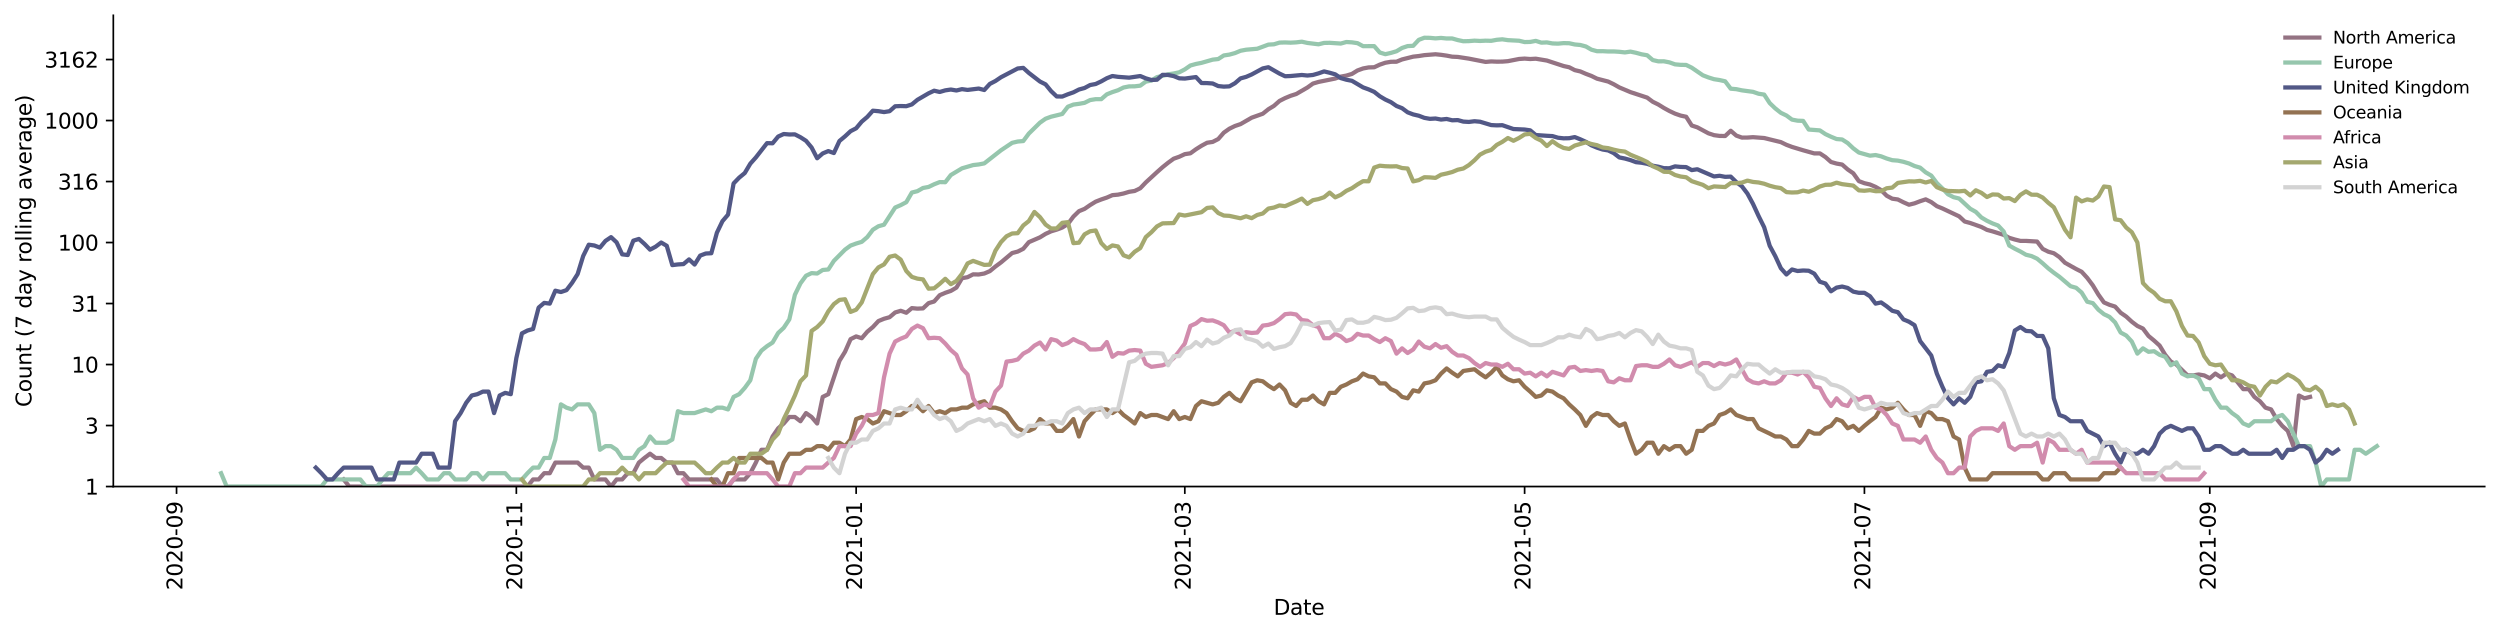 <?xml version="1.0" encoding="utf-8" standalone="no"?>
<!DOCTYPE svg PUBLIC "-//W3C//DTD SVG 1.1//EN"
  "http://www.w3.org/Graphics/SVG/1.1/DTD/svg11.dtd">
<svg height="298.621pt" version="1.1" viewBox="0 0 1176.528 298.621" width="1176.528pt" xmlns="http://www.w3.org/2000/svg" xmlns:xlink="http://www.w3.org/1999/xlink">
 <defs>
  <style type="text/css">*{stroke-linecap:butt;stroke-linejoin:round;}</style>
 </defs>
 <g id="figure_1">
  <g id="patch_1">
   <path d="M 0 298.621 
L 1176.528 298.621 
L 1176.528 0 
L 0 0 
z
" style="fill:#ffffff;"/>
  </g>
  <g id="axes_1">
   <g id="patch_2">
    <path d="M 53.328 228.96 
L 1169.328 228.96 
L 1169.328 7.2 
L 53.328 7.2 
z
" style="fill:#ffffff;"/>
   </g>
   <g id="matplotlib.axis_1">
    <g id="xtick_1">
     <g id="line2d_1">
      <defs>
       <path d="M 0 0 
L 0 3.5 
" id="m04dc0c8a8a" style="stroke:#000000;stroke-width:0.8;"/>
      </defs>
      <g>
       <use style="stroke:#000000;stroke-width:0.8;" x="83.083" xlink:href="#m04dc0c8a8a" y="228.96"/>
      </g>
     </g>
     <g id="text_1">
      <!-- 2020-09 -->
      <g transform="translate(85.842 277.743)rotate(-90)scale(0.1 -0.1)">
       <defs>
        <path d="M 1228 531 
L 3431 531 
L 3431 0 
L 469 0 
L 469 531 
Q 828 903 1448 1529 
Q 2069 2156 2228 2338 
Q 2531 2678 2651 2914 
Q 2772 3150 2772 3378 
Q 2772 3750 2511 3984 
Q 2250 4219 1831 4219 
Q 1534 4219 1204 4116 
Q 875 4013 500 3803 
L 500 4441 
Q 881 4594 1212 4672 
Q 1544 4750 1819 4750 
Q 2544 4750 2975 4387 
Q 3406 4025 3406 3419 
Q 3406 3131 3298 2873 
Q 3191 2616 2906 2266 
Q 2828 2175 2409 1742 
Q 1991 1309 1228 531 
z
" id="DejaVuSans-32" transform="scale(0.016)"/>
        <path d="M 2034 4250 
Q 1547 4250 1301 3770 
Q 1056 3291 1056 2328 
Q 1056 1369 1301 889 
Q 1547 409 2034 409 
Q 2525 409 2770 889 
Q 3016 1369 3016 2328 
Q 3016 3291 2770 3770 
Q 2525 4250 2034 4250 
z
M 2034 4750 
Q 2819 4750 3233 4129 
Q 3647 3509 3647 2328 
Q 3647 1150 3233 529 
Q 2819 -91 2034 -91 
Q 1250 -91 836 529 
Q 422 1150 422 2328 
Q 422 3509 836 4129 
Q 1250 4750 2034 4750 
z
" id="DejaVuSans-30" transform="scale(0.016)"/>
        <path d="M 313 2009 
L 1997 2009 
L 1997 1497 
L 313 1497 
L 313 2009 
z
" id="DejaVuSans-2d" transform="scale(0.016)"/>
        <path d="M 703 97 
L 703 672 
Q 941 559 1184 500 
Q 1428 441 1663 441 
Q 2288 441 2617 861 
Q 2947 1281 2994 2138 
Q 2813 1869 2534 1725 
Q 2256 1581 1919 1581 
Q 1219 1581 811 2004 
Q 403 2428 403 3163 
Q 403 3881 828 4315 
Q 1253 4750 1959 4750 
Q 2769 4750 3195 4129 
Q 3622 3509 3622 2328 
Q 3622 1225 3098 567 
Q 2575 -91 1691 -91 
Q 1453 -91 1209 -44 
Q 966 3 703 97 
z
M 1959 2075 
Q 2384 2075 2632 2365 
Q 2881 2656 2881 3163 
Q 2881 3666 2632 3958 
Q 2384 4250 1959 4250 
Q 1534 4250 1286 3958 
Q 1038 3666 1038 3163 
Q 1038 2656 1286 2365 
Q 1534 2075 1959 2075 
z
" id="DejaVuSans-39" transform="scale(0.016)"/>
       </defs>
       <use xlink:href="#DejaVuSans-32"/>
       <use x="63.623" xlink:href="#DejaVuSans-30"/>
       <use x="127.246" xlink:href="#DejaVuSans-32"/>
       <use x="190.869" xlink:href="#DejaVuSans-30"/>
       <use x="254.492" xlink:href="#DejaVuSans-2d"/>
       <use x="290.576" xlink:href="#DejaVuSans-30"/>
       <use x="354.199" xlink:href="#DejaVuSans-39"/>
      </g>
     </g>
    </g>
    <g id="xtick_2">
     <g id="line2d_2">
      <g>
       <use style="stroke:#000000;stroke-width:0.8;" x="242.998" xlink:href="#m04dc0c8a8a" y="228.96"/>
      </g>
     </g>
     <g id="text_2">
      <!-- 2020-11 -->
      <g transform="translate(245.758 277.743)rotate(-90)scale(0.1 -0.1)">
       <defs>
        <path d="M 794 531 
L 1825 531 
L 1825 4091 
L 703 3866 
L 703 4441 
L 1819 4666 
L 2450 4666 
L 2450 531 
L 3481 531 
L 3481 0 
L 794 0 
L 794 531 
z
" id="DejaVuSans-31" transform="scale(0.016)"/>
       </defs>
       <use xlink:href="#DejaVuSans-32"/>
       <use x="63.623" xlink:href="#DejaVuSans-30"/>
       <use x="127.246" xlink:href="#DejaVuSans-32"/>
       <use x="190.869" xlink:href="#DejaVuSans-30"/>
       <use x="254.492" xlink:href="#DejaVuSans-2d"/>
       <use x="290.576" xlink:href="#DejaVuSans-31"/>
       <use x="354.199" xlink:href="#DejaVuSans-31"/>
      </g>
     </g>
    </g>
    <g id="xtick_3">
     <g id="line2d_3">
      <g>
       <use style="stroke:#000000;stroke-width:0.8;" x="402.914" xlink:href="#m04dc0c8a8a" y="228.96"/>
      </g>
     </g>
     <g id="text_3">
      <!-- 2021-01 -->
      <g transform="translate(405.673 277.743)rotate(-90)scale(0.1 -0.1)">
       <use xlink:href="#DejaVuSans-32"/>
       <use x="63.623" xlink:href="#DejaVuSans-30"/>
       <use x="127.246" xlink:href="#DejaVuSans-32"/>
       <use x="190.869" xlink:href="#DejaVuSans-31"/>
       <use x="254.492" xlink:href="#DejaVuSans-2d"/>
       <use x="290.576" xlink:href="#DejaVuSans-30"/>
       <use x="354.199" xlink:href="#DejaVuSans-31"/>
      </g>
     </g>
    </g>
    <g id="xtick_4">
     <g id="line2d_4">
      <g>
       <use style="stroke:#000000;stroke-width:0.8;" x="557.586" xlink:href="#m04dc0c8a8a" y="228.96"/>
      </g>
     </g>
     <g id="text_4">
      <!-- 2021-03 -->
      <g transform="translate(560.345 277.743)rotate(-90)scale(0.1 -0.1)">
       <defs>
        <path d="M 2597 2516 
Q 3050 2419 3304 2112 
Q 3559 1806 3559 1356 
Q 3559 666 3084 287 
Q 2609 -91 1734 -91 
Q 1441 -91 1130 -33 
Q 819 25 488 141 
L 488 750 
Q 750 597 1062 519 
Q 1375 441 1716 441 
Q 2309 441 2620 675 
Q 2931 909 2931 1356 
Q 2931 1769 2642 2001 
Q 2353 2234 1838 2234 
L 1294 2234 
L 1294 2753 
L 1863 2753 
Q 2328 2753 2575 2939 
Q 2822 3125 2822 3475 
Q 2822 3834 2567 4026 
Q 2313 4219 1838 4219 
Q 1578 4219 1281 4162 
Q 984 4106 628 3988 
L 628 4550 
Q 988 4650 1302 4700 
Q 1616 4750 1894 4750 
Q 2613 4750 3031 4423 
Q 3450 4097 3450 3541 
Q 3450 3153 3228 2886 
Q 3006 2619 2597 2516 
z
" id="DejaVuSans-33" transform="scale(0.016)"/>
       </defs>
       <use xlink:href="#DejaVuSans-32"/>
       <use x="63.623" xlink:href="#DejaVuSans-30"/>
       <use x="127.246" xlink:href="#DejaVuSans-32"/>
       <use x="190.869" xlink:href="#DejaVuSans-31"/>
       <use x="254.492" xlink:href="#DejaVuSans-2d"/>
       <use x="290.576" xlink:href="#DejaVuSans-30"/>
       <use x="354.199" xlink:href="#DejaVuSans-33"/>
      </g>
     </g>
    </g>
    <g id="xtick_5">
     <g id="line2d_5">
      <g>
       <use style="stroke:#000000;stroke-width:0.8;" x="717.501" xlink:href="#m04dc0c8a8a" y="228.96"/>
      </g>
     </g>
     <g id="text_5">
      <!-- 2021-05 -->
      <g transform="translate(720.261 277.743)rotate(-90)scale(0.1 -0.1)">
       <defs>
        <path d="M 691 4666 
L 3169 4666 
L 3169 4134 
L 1269 4134 
L 1269 2991 
Q 1406 3038 1543 3061 
Q 1681 3084 1819 3084 
Q 2600 3084 3056 2656 
Q 3513 2228 3513 1497 
Q 3513 744 3044 326 
Q 2575 -91 1722 -91 
Q 1428 -91 1123 -41 
Q 819 9 494 109 
L 494 744 
Q 775 591 1075 516 
Q 1375 441 1709 441 
Q 2250 441 2565 725 
Q 2881 1009 2881 1497 
Q 2881 1984 2565 2268 
Q 2250 2553 1709 2553 
Q 1456 2553 1204 2497 
Q 953 2441 691 2322 
L 691 4666 
z
" id="DejaVuSans-35" transform="scale(0.016)"/>
       </defs>
       <use xlink:href="#DejaVuSans-32"/>
       <use x="63.623" xlink:href="#DejaVuSans-30"/>
       <use x="127.246" xlink:href="#DejaVuSans-32"/>
       <use x="190.869" xlink:href="#DejaVuSans-31"/>
       <use x="254.492" xlink:href="#DejaVuSans-2d"/>
       <use x="290.576" xlink:href="#DejaVuSans-30"/>
       <use x="354.199" xlink:href="#DejaVuSans-35"/>
      </g>
     </g>
    </g>
    <g id="xtick_6">
     <g id="line2d_6">
      <g>
       <use style="stroke:#000000;stroke-width:0.8;" x="877.417" xlink:href="#m04dc0c8a8a" y="228.96"/>
      </g>
     </g>
     <g id="text_6">
      <!-- 2021-07 -->
      <g transform="translate(880.176 277.743)rotate(-90)scale(0.1 -0.1)">
       <defs>
        <path d="M 525 4666 
L 3525 4666 
L 3525 4397 
L 1831 0 
L 1172 0 
L 2766 4134 
L 525 4134 
L 525 4666 
z
" id="DejaVuSans-37" transform="scale(0.016)"/>
       </defs>
       <use xlink:href="#DejaVuSans-32"/>
       <use x="63.623" xlink:href="#DejaVuSans-30"/>
       <use x="127.246" xlink:href="#DejaVuSans-32"/>
       <use x="190.869" xlink:href="#DejaVuSans-31"/>
       <use x="254.492" xlink:href="#DejaVuSans-2d"/>
       <use x="290.576" xlink:href="#DejaVuSans-30"/>
       <use x="354.199" xlink:href="#DejaVuSans-37"/>
      </g>
     </g>
    </g>
    <g id="xtick_7">
     <g id="line2d_7">
      <g>
       <use style="stroke:#000000;stroke-width:0.8;" x="1039.954" xlink:href="#m04dc0c8a8a" y="228.96"/>
      </g>
     </g>
     <g id="text_7">
      <!-- 2021-09 -->
      <g transform="translate(1042.713 277.743)rotate(-90)scale(0.1 -0.1)">
       <use xlink:href="#DejaVuSans-32"/>
       <use x="63.623" xlink:href="#DejaVuSans-30"/>
       <use x="127.246" xlink:href="#DejaVuSans-32"/>
       <use x="190.869" xlink:href="#DejaVuSans-31"/>
       <use x="254.492" xlink:href="#DejaVuSans-2d"/>
       <use x="290.576" xlink:href="#DejaVuSans-30"/>
       <use x="354.199" xlink:href="#DejaVuSans-39"/>
      </g>
     </g>
    </g>
    <g id="text_8">
     <!-- Date -->
     <g transform="translate(599.377 289.341)scale(0.1 -0.1)">
      <defs>
       <path d="M 1259 4147 
L 1259 519 
L 2022 519 
Q 2988 519 3436 956 
Q 3884 1394 3884 2338 
Q 3884 3275 3436 3711 
Q 2988 4147 2022 4147 
L 1259 4147 
z
M 628 4666 
L 1925 4666 
Q 3281 4666 3915 4102 
Q 4550 3538 4550 2338 
Q 4550 1131 3912 565 
Q 3275 0 1925 0 
L 628 0 
L 628 4666 
z
" id="DejaVuSans-44" transform="scale(0.016)"/>
       <path d="M 2194 1759 
Q 1497 1759 1228 1600 
Q 959 1441 959 1056 
Q 959 750 1161 570 
Q 1363 391 1709 391 
Q 2188 391 2477 730 
Q 2766 1069 2766 1631 
L 2766 1759 
L 2194 1759 
z
M 3341 1997 
L 3341 0 
L 2766 0 
L 2766 531 
Q 2569 213 2275 61 
Q 1981 -91 1556 -91 
Q 1019 -91 701 211 
Q 384 513 384 1019 
Q 384 1609 779 1909 
Q 1175 2209 1959 2209 
L 2766 2209 
L 2766 2266 
Q 2766 2663 2505 2880 
Q 2244 3097 1772 3097 
Q 1472 3097 1187 3025 
Q 903 2953 641 2809 
L 641 3341 
Q 956 3463 1253 3523 
Q 1550 3584 1831 3584 
Q 2591 3584 2966 3190 
Q 3341 2797 3341 1997 
z
" id="DejaVuSans-61" transform="scale(0.016)"/>
       <path d="M 1172 4494 
L 1172 3500 
L 2356 3500 
L 2356 3053 
L 1172 3053 
L 1172 1153 
Q 1172 725 1289 603 
Q 1406 481 1766 481 
L 2356 481 
L 2356 0 
L 1766 0 
Q 1100 0 847 248 
Q 594 497 594 1153 
L 594 3053 
L 172 3053 
L 172 3500 
L 594 3500 
L 594 4494 
L 1172 4494 
z
" id="DejaVuSans-74" transform="scale(0.016)"/>
       <path d="M 3597 1894 
L 3597 1613 
L 953 1613 
Q 991 1019 1311 708 
Q 1631 397 2203 397 
Q 2534 397 2845 478 
Q 3156 559 3463 722 
L 3463 178 
Q 3153 47 2828 -22 
Q 2503 -91 2169 -91 
Q 1331 -91 842 396 
Q 353 884 353 1716 
Q 353 2575 817 3079 
Q 1281 3584 2069 3584 
Q 2775 3584 3186 3129 
Q 3597 2675 3597 1894 
z
M 3022 2063 
Q 3016 2534 2758 2815 
Q 2500 3097 2075 3097 
Q 1594 3097 1305 2825 
Q 1016 2553 972 2059 
L 3022 2063 
z
" id="DejaVuSans-65" transform="scale(0.016)"/>
      </defs>
      <use xlink:href="#DejaVuSans-44"/>
      <use x="77.002" xlink:href="#DejaVuSans-61"/>
      <use x="138.281" xlink:href="#DejaVuSans-74"/>
      <use x="177.49" xlink:href="#DejaVuSans-65"/>
     </g>
    </g>
   </g>
   <g id="matplotlib.axis_2">
    <g id="ytick_1">
     <g id="line2d_8">
      <defs>
       <path d="M 0 0 
L -3.5 0 
" id="m3371d0a39f" style="stroke:#000000;stroke-width:0.8;"/>
      </defs>
      <g>
       <use style="stroke:#000000;stroke-width:0.8;" x="53.328" xlink:href="#m3371d0a39f" y="228.96"/>
      </g>
     </g>
     <g id="text_9">
      <!-- 1 -->
      <g transform="translate(39.966 232.759)scale(0.1 -0.1)">
       <use xlink:href="#DejaVuSans-31"/>
      </g>
     </g>
    </g>
    <g id="ytick_2">
     <g id="line2d_9">
      <g>
       <use style="stroke:#000000;stroke-width:0.8;" x="53.328" xlink:href="#m3371d0a39f" y="200.255"/>
      </g>
     </g>
     <g id="text_10">
      <!-- 3 -->
      <g transform="translate(39.966 204.054)scale(0.1 -0.1)">
       <use xlink:href="#DejaVuSans-33"/>
      </g>
     </g>
    </g>
    <g id="ytick_3">
     <g id="line2d_10">
      <g>
       <use style="stroke:#000000;stroke-width:0.8;" x="53.328" xlink:href="#m3371d0a39f" y="171.549"/>
      </g>
     </g>
     <g id="text_11">
      <!-- 10 -->
      <g transform="translate(33.603 175.348)scale(0.1 -0.1)">
       <use xlink:href="#DejaVuSans-31"/>
       <use x="63.623" xlink:href="#DejaVuSans-30"/>
      </g>
     </g>
    </g>
    <g id="ytick_4">
     <g id="line2d_11">
      <g>
       <use style="stroke:#000000;stroke-width:0.8;" x="53.328" xlink:href="#m3371d0a39f" y="142.844"/>
      </g>
     </g>
     <g id="text_12">
      <!-- 31 -->
      <g transform="translate(33.603 146.643)scale(0.1 -0.1)">
       <use xlink:href="#DejaVuSans-33"/>
       <use x="63.623" xlink:href="#DejaVuSans-31"/>
      </g>
     </g>
    </g>
    <g id="ytick_5">
     <g id="line2d_12">
      <g>
       <use style="stroke:#000000;stroke-width:0.8;" x="53.328" xlink:href="#m3371d0a39f" y="114.138"/>
      </g>
     </g>
     <g id="text_13">
      <!-- 100 -->
      <g transform="translate(27.241 117.938)scale(0.1 -0.1)">
       <use xlink:href="#DejaVuSans-31"/>
       <use x="63.623" xlink:href="#DejaVuSans-30"/>
       <use x="127.246" xlink:href="#DejaVuSans-30"/>
      </g>
     </g>
    </g>
    <g id="ytick_6">
     <g id="line2d_13">
      <g>
       <use style="stroke:#000000;stroke-width:0.8;" x="53.328" xlink:href="#m3371d0a39f" y="85.433"/>
      </g>
     </g>
     <g id="text_14">
      <!-- 316 -->
      <g transform="translate(27.241 89.232)scale(0.1 -0.1)">
       <defs>
        <path d="M 2113 2584 
Q 1688 2584 1439 2293 
Q 1191 2003 1191 1497 
Q 1191 994 1439 701 
Q 1688 409 2113 409 
Q 2538 409 2786 701 
Q 3034 994 3034 1497 
Q 3034 2003 2786 2293 
Q 2538 2584 2113 2584 
z
M 3366 4563 
L 3366 3988 
Q 3128 4100 2886 4159 
Q 2644 4219 2406 4219 
Q 1781 4219 1451 3797 
Q 1122 3375 1075 2522 
Q 1259 2794 1537 2939 
Q 1816 3084 2150 3084 
Q 2853 3084 3261 2657 
Q 3669 2231 3669 1497 
Q 3669 778 3244 343 
Q 2819 -91 2113 -91 
Q 1303 -91 875 529 
Q 447 1150 447 2328 
Q 447 3434 972 4092 
Q 1497 4750 2381 4750 
Q 2619 4750 2861 4703 
Q 3103 4656 3366 4563 
z
" id="DejaVuSans-36" transform="scale(0.016)"/>
       </defs>
       <use xlink:href="#DejaVuSans-33"/>
       <use x="63.623" xlink:href="#DejaVuSans-31"/>
       <use x="127.246" xlink:href="#DejaVuSans-36"/>
      </g>
     </g>
    </g>
    <g id="ytick_7">
     <g id="line2d_14">
      <g>
       <use style="stroke:#000000;stroke-width:0.8;" x="53.328" xlink:href="#m3371d0a39f" y="56.728"/>
      </g>
     </g>
     <g id="text_15">
      <!-- 1000 -->
      <g transform="translate(20.878 60.527)scale(0.1 -0.1)">
       <use xlink:href="#DejaVuSans-31"/>
       <use x="63.623" xlink:href="#DejaVuSans-30"/>
       <use x="127.246" xlink:href="#DejaVuSans-30"/>
       <use x="190.869" xlink:href="#DejaVuSans-30"/>
      </g>
     </g>
    </g>
    <g id="ytick_8">
     <g id="line2d_15">
      <g>
       <use style="stroke:#000000;stroke-width:0.8;" x="53.328" xlink:href="#m3371d0a39f" y="28.022"/>
      </g>
     </g>
     <g id="text_16">
      <!-- 3162 -->
      <g transform="translate(20.878 31.822)scale(0.1 -0.1)">
       <use xlink:href="#DejaVuSans-33"/>
       <use x="63.623" xlink:href="#DejaVuSans-31"/>
       <use x="127.246" xlink:href="#DejaVuSans-36"/>
       <use x="190.869" xlink:href="#DejaVuSans-32"/>
      </g>
     </g>
    </g>
    <g id="text_17">
     <!-- Count (7 day rolling average) -->
     <g transform="translate(14.798 191.548)rotate(-90)scale(0.1 -0.1)">
      <defs>
       <path d="M 4122 4306 
L 4122 3641 
Q 3803 3938 3442 4084 
Q 3081 4231 2675 4231 
Q 1875 4231 1450 3742 
Q 1025 3253 1025 2328 
Q 1025 1406 1450 917 
Q 1875 428 2675 428 
Q 3081 428 3442 575 
Q 3803 722 4122 1019 
L 4122 359 
Q 3791 134 3420 21 
Q 3050 -91 2638 -91 
Q 1578 -91 968 557 
Q 359 1206 359 2328 
Q 359 3453 968 4101 
Q 1578 4750 2638 4750 
Q 3056 4750 3426 4639 
Q 3797 4528 4122 4306 
z
" id="DejaVuSans-43" transform="scale(0.016)"/>
       <path d="M 1959 3097 
Q 1497 3097 1228 2736 
Q 959 2375 959 1747 
Q 959 1119 1226 758 
Q 1494 397 1959 397 
Q 2419 397 2687 759 
Q 2956 1122 2956 1747 
Q 2956 2369 2687 2733 
Q 2419 3097 1959 3097 
z
M 1959 3584 
Q 2709 3584 3137 3096 
Q 3566 2609 3566 1747 
Q 3566 888 3137 398 
Q 2709 -91 1959 -91 
Q 1206 -91 779 398 
Q 353 888 353 1747 
Q 353 2609 779 3096 
Q 1206 3584 1959 3584 
z
" id="DejaVuSans-6f" transform="scale(0.016)"/>
       <path d="M 544 1381 
L 544 3500 
L 1119 3500 
L 1119 1403 
Q 1119 906 1312 657 
Q 1506 409 1894 409 
Q 2359 409 2629 706 
Q 2900 1003 2900 1516 
L 2900 3500 
L 3475 3500 
L 3475 0 
L 2900 0 
L 2900 538 
Q 2691 219 2414 64 
Q 2138 -91 1772 -91 
Q 1169 -91 856 284 
Q 544 659 544 1381 
z
M 1991 3584 
L 1991 3584 
z
" id="DejaVuSans-75" transform="scale(0.016)"/>
       <path d="M 3513 2113 
L 3513 0 
L 2938 0 
L 2938 2094 
Q 2938 2591 2744 2837 
Q 2550 3084 2163 3084 
Q 1697 3084 1428 2787 
Q 1159 2491 1159 1978 
L 1159 0 
L 581 0 
L 581 3500 
L 1159 3500 
L 1159 2956 
Q 1366 3272 1645 3428 
Q 1925 3584 2291 3584 
Q 2894 3584 3203 3211 
Q 3513 2838 3513 2113 
z
" id="DejaVuSans-6e" transform="scale(0.016)"/>
       <path id="DejaVuSans-20" transform="scale(0.016)"/>
       <path d="M 1984 4856 
Q 1566 4138 1362 3434 
Q 1159 2731 1159 2009 
Q 1159 1288 1364 580 
Q 1569 -128 1984 -844 
L 1484 -844 
Q 1016 -109 783 600 
Q 550 1309 550 2009 
Q 550 2706 781 3412 
Q 1013 4119 1484 4856 
L 1984 4856 
z
" id="DejaVuSans-28" transform="scale(0.016)"/>
       <path d="M 2906 2969 
L 2906 4863 
L 3481 4863 
L 3481 0 
L 2906 0 
L 2906 525 
Q 2725 213 2448 61 
Q 2172 -91 1784 -91 
Q 1150 -91 751 415 
Q 353 922 353 1747 
Q 353 2572 751 3078 
Q 1150 3584 1784 3584 
Q 2172 3584 2448 3432 
Q 2725 3281 2906 2969 
z
M 947 1747 
Q 947 1113 1208 752 
Q 1469 391 1925 391 
Q 2381 391 2643 752 
Q 2906 1113 2906 1747 
Q 2906 2381 2643 2742 
Q 2381 3103 1925 3103 
Q 1469 3103 1208 2742 
Q 947 2381 947 1747 
z
" id="DejaVuSans-64" transform="scale(0.016)"/>
       <path d="M 2059 -325 
Q 1816 -950 1584 -1140 
Q 1353 -1331 966 -1331 
L 506 -1331 
L 506 -850 
L 844 -850 
Q 1081 -850 1212 -737 
Q 1344 -625 1503 -206 
L 1606 56 
L 191 3500 
L 800 3500 
L 1894 763 
L 2988 3500 
L 3597 3500 
L 2059 -325 
z
" id="DejaVuSans-79" transform="scale(0.016)"/>
       <path d="M 2631 2963 
Q 2534 3019 2420 3045 
Q 2306 3072 2169 3072 
Q 1681 3072 1420 2755 
Q 1159 2438 1159 1844 
L 1159 0 
L 581 0 
L 581 3500 
L 1159 3500 
L 1159 2956 
Q 1341 3275 1631 3429 
Q 1922 3584 2338 3584 
Q 2397 3584 2469 3576 
Q 2541 3569 2628 3553 
L 2631 2963 
z
" id="DejaVuSans-72" transform="scale(0.016)"/>
       <path d="M 603 4863 
L 1178 4863 
L 1178 0 
L 603 0 
L 603 4863 
z
" id="DejaVuSans-6c" transform="scale(0.016)"/>
       <path d="M 603 3500 
L 1178 3500 
L 1178 0 
L 603 0 
L 603 3500 
z
M 603 4863 
L 1178 4863 
L 1178 4134 
L 603 4134 
L 603 4863 
z
" id="DejaVuSans-69" transform="scale(0.016)"/>
       <path d="M 2906 1791 
Q 2906 2416 2648 2759 
Q 2391 3103 1925 3103 
Q 1463 3103 1205 2759 
Q 947 2416 947 1791 
Q 947 1169 1205 825 
Q 1463 481 1925 481 
Q 2391 481 2648 825 
Q 2906 1169 2906 1791 
z
M 3481 434 
Q 3481 -459 3084 -895 
Q 2688 -1331 1869 -1331 
Q 1566 -1331 1297 -1286 
Q 1028 -1241 775 -1147 
L 775 -588 
Q 1028 -725 1275 -790 
Q 1522 -856 1778 -856 
Q 2344 -856 2625 -561 
Q 2906 -266 2906 331 
L 2906 616 
Q 2728 306 2450 153 
Q 2172 0 1784 0 
Q 1141 0 747 490 
Q 353 981 353 1791 
Q 353 2603 747 3093 
Q 1141 3584 1784 3584 
Q 2172 3584 2450 3431 
Q 2728 3278 2906 2969 
L 2906 3500 
L 3481 3500 
L 3481 434 
z
" id="DejaVuSans-67" transform="scale(0.016)"/>
       <path d="M 191 3500 
L 800 3500 
L 1894 563 
L 2988 3500 
L 3597 3500 
L 2284 0 
L 1503 0 
L 191 3500 
z
" id="DejaVuSans-76" transform="scale(0.016)"/>
       <path d="M 513 4856 
L 1013 4856 
Q 1481 4119 1714 3412 
Q 1947 2706 1947 2009 
Q 1947 1309 1714 600 
Q 1481 -109 1013 -844 
L 513 -844 
Q 928 -128 1133 580 
Q 1338 1288 1338 2009 
Q 1338 2731 1133 3434 
Q 928 4138 513 4856 
z
" id="DejaVuSans-29" transform="scale(0.016)"/>
      </defs>
      <use xlink:href="#DejaVuSans-43"/>
      <use x="69.824" xlink:href="#DejaVuSans-6f"/>
      <use x="131.006" xlink:href="#DejaVuSans-75"/>
      <use x="194.385" xlink:href="#DejaVuSans-6e"/>
      <use x="257.764" xlink:href="#DejaVuSans-74"/>
      <use x="296.973" xlink:href="#DejaVuSans-20"/>
      <use x="328.76" xlink:href="#DejaVuSans-28"/>
      <use x="367.773" xlink:href="#DejaVuSans-37"/>
      <use x="431.396" xlink:href="#DejaVuSans-20"/>
      <use x="463.184" xlink:href="#DejaVuSans-64"/>
      <use x="526.66" xlink:href="#DejaVuSans-61"/>
      <use x="587.939" xlink:href="#DejaVuSans-79"/>
      <use x="647.119" xlink:href="#DejaVuSans-20"/>
      <use x="678.906" xlink:href="#DejaVuSans-72"/>
      <use x="717.77" xlink:href="#DejaVuSans-6f"/>
      <use x="778.951" xlink:href="#DejaVuSans-6c"/>
      <use x="806.734" xlink:href="#DejaVuSans-6c"/>
      <use x="834.518" xlink:href="#DejaVuSans-69"/>
      <use x="862.301" xlink:href="#DejaVuSans-6e"/>
      <use x="925.68" xlink:href="#DejaVuSans-67"/>
      <use x="989.156" xlink:href="#DejaVuSans-20"/>
      <use x="1020.943" xlink:href="#DejaVuSans-61"/>
      <use x="1082.223" xlink:href="#DejaVuSans-76"/>
      <use x="1141.402" xlink:href="#DejaVuSans-65"/>
      <use x="1202.926" xlink:href="#DejaVuSans-72"/>
      <use x="1244.039" xlink:href="#DejaVuSans-61"/>
      <use x="1305.318" xlink:href="#DejaVuSans-67"/>
      <use x="1368.795" xlink:href="#DejaVuSans-65"/>
      <use x="1430.318" xlink:href="#DejaVuSans-29"/>
     </g>
    </g>
   </g>
   <g id="line2d_16">
    <path clip-path="url(#pec9f27c83f)" d="M 161.73 225.631 
L 164.351 228.96 
L 248.241 228.96 
L 250.863 225.631 
L 253.485 225.631 
L 256.106 222.694 
L 258.728 222.694 
L 261.349 217.691 
L 271.836 217.691 
L 274.457 220.067 
L 277.079 220.067 
L 279.7 225.631 
L 284.943 225.631 
L 287.565 228.96 
L 290.186 225.631 
L 292.808 225.631 
L 295.43 222.694 
L 298.051 222.694 
L 300.673 217.691 
L 303.294 215.521 
L 305.916 213.525 
L 308.537 215.521 
L 311.159 215.521 
L 313.781 217.691 
L 316.402 217.691 
L 319.024 222.694 
L 321.645 222.694 
L 324.267 225.631 
L 337.375 225.631 
L 339.996 228.96 
L 342.618 228.96 
L 345.239 225.631 
L 350.482 225.631 
L 353.104 222.694 
L 355.726 217.691 
L 358.347 211.678 
L 360.969 211.678 
L 363.59 205.412 
L 366.212 201.568 
L 368.833 199.3 
L 371.455 196.243 
L 374.077 196.243 
L 376.698 198.239 
L 379.32 194.395 
L 381.941 196.243 
L 384.563 199.3 
L 387.184 186.781 
L 389.806 185.502 
L 395.049 169.829 
L 397.671 165.562 
L 400.292 159.609 
L 402.914 158.319 
L 405.535 159.171 
L 408.157 156.115 
L 410.778 153.913 
L 413.4 151.094 
L 416.022 150.02 
L 418.643 149.28 
L 421.265 147.05 
L 423.886 146.262 
L 426.508 147.183 
L 429.129 145.003 
L 431.751 145.249 
L 434.373 145.126 
L 436.994 142.66 
L 439.616 141.889 
L 442.237 138.928 
L 444.859 137.799 
L 447.48 136.896 
L 450.102 135.348 
L 452.723 130.927 
L 455.345 130.443 
L 457.967 129.109 
L 460.588 129.174 
L 463.21 128.723 
L 465.831 127.598 
L 468.453 125.433 
L 471.074 123.494 
L 476.318 119.086 
L 478.939 118.401 
L 481.561 117.084 
L 484.182 113.961 
L 489.425 111.697 
L 492.047 110.072 
L 494.669 108.861 
L 497.29 108.067 
L 499.912 107.082 
L 502.533 105.446 
L 505.155 101.935 
L 507.776 99.384 
L 510.398 98.304 
L 513.019 96.502 
L 515.641 94.904 
L 518.263 93.872 
L 520.884 92.987 
L 523.506 91.84 
L 526.127 91.608 
L 528.749 91.066 
L 531.37 90.273 
L 533.992 89.866 
L 536.614 88.594 
L 539.235 85.849 
L 544.478 81.022 
L 547.1 78.699 
L 549.721 76.59 
L 552.343 74.689 
L 554.964 73.762 
L 557.586 72.544 
L 560.208 72.151 
L 562.829 70.242 
L 565.451 68.589 
L 568.072 67.174 
L 570.694 66.782 
L 573.315 65.438 
L 575.937 62.434 
L 578.559 60.575 
L 581.18 59.299 
L 583.802 58.407 
L 589.045 55.389 
L 594.288 53.517 
L 596.91 51.407 
L 599.531 49.824 
L 602.153 47.5 
L 604.774 46.171 
L 607.396 45.08 
L 610.017 44.24 
L 615.26 41.207 
L 617.882 39.335 
L 620.504 38.557 
L 625.747 37.497 
L 628.368 36.959 
L 630.99 36.057 
L 633.611 35.576 
L 636.233 34.791 
L 638.855 33.165 
L 641.476 32.217 
L 644.098 31.73 
L 646.719 31.649 
L 649.341 30.418 
L 651.962 29.523 
L 654.584 29.077 
L 657.206 29.04 
L 659.827 27.974 
L 665.07 26.659 
L 667.692 26.371 
L 670.313 25.949 
L 675.556 25.536 
L 678.178 25.8 
L 680.8 26.179 
L 683.421 26.677 
L 686.043 26.792 
L 691.286 27.595 
L 699.151 29.139 
L 701.772 28.912 
L 704.394 29.021 
L 707.015 28.996 
L 709.637 28.784 
L 714.88 27.759 
L 717.501 27.579 
L 720.123 27.775 
L 722.745 27.627 
L 727.988 28.495 
L 735.852 31.076 
L 738.474 31.651 
L 741.096 33.001 
L 743.717 33.618 
L 746.339 34.754 
L 748.96 35.743 
L 751.582 37.027 
L 756.825 38.38 
L 759.447 39.647 
L 762.068 41.138 
L 767.311 43.353 
L 775.176 45.937 
L 777.797 47.885 
L 780.419 49.179 
L 783.041 50.808 
L 785.662 52.241 
L 788.284 53.476 
L 790.905 54.393 
L 793.527 54.951 
L 796.148 59.06 
L 798.77 59.923 
L 804.013 62.741 
L 806.635 63.608 
L 809.256 63.967 
L 811.878 64.005 
L 814.499 61.541 
L 817.121 63.815 
L 819.743 64.746 
L 822.364 64.736 
L 824.986 64.555 
L 830.229 64.958 
L 838.093 66.878 
L 840.715 68.152 
L 843.337 69.14 
L 848.58 70.724 
L 853.823 72.197 
L 856.444 72.177 
L 859.066 73.903 
L 861.688 76.229 
L 864.309 76.98 
L 866.931 77.441 
L 869.552 79.744 
L 872.174 81.556 
L 874.795 85.238 
L 877.417 86.218 
L 880.038 86.818 
L 882.66 87.951 
L 885.282 89.479 
L 887.903 92.118 
L 890.525 93.511 
L 893.146 93.872 
L 895.768 95.186 
L 898.389 96.345 
L 901.011 95.691 
L 903.633 94.691 
L 906.254 93.825 
L 908.876 95.103 
L 911.497 97.017 
L 914.119 98.098 
L 921.984 101.804 
L 924.605 104.244 
L 927.227 104.948 
L 932.47 106.815 
L 935.091 108.179 
L 937.713 108.89 
L 942.956 110.53 
L 945.578 111.925 
L 948.199 112.719 
L 950.821 113.367 
L 953.442 113.367 
L 958.685 113.68 
L 961.307 117.124 
L 963.929 118.443 
L 966.55 119.174 
L 969.172 120.981 
L 971.793 123.65 
L 977.036 126.58 
L 979.658 127.905 
L 982.279 130.788 
L 984.901 134.286 
L 987.523 138.641 
L 990.144 142.327 
L 992.766 143.455 
L 995.387 144.276 
L 998.009 147.183 
L 1000.63 148.99 
L 1003.252 151.409 
L 1005.874 153.392 
L 1008.495 154.626 
L 1011.117 158.11 
L 1013.738 160.28 
L 1016.36 162.656 
L 1018.981 167.003 
L 1021.603 170.164 
L 1024.225 171.549 
L 1029.468 176.672 
L 1032.089 176.672 
L 1034.711 176.238 
L 1037.332 176.672 
L 1039.954 178.02 
L 1042.575 175.812 
L 1045.197 177.562 
L 1047.819 175.812 
L 1050.44 176.672 
L 1055.683 183.126 
L 1058.305 183.126 
L 1060.926 186.781 
L 1063.548 188.832 
L 1066.17 191.858 
L 1068.791 192.675 
L 1071.413 197.221 
L 1074.034 200.408 
L 1076.656 202.785 
L 1079.277 209.957 
L 1081.899 186.133 
L 1084.521 187.446 
L 1087.142 186.781 
L 1087.142 186.781 
" style="fill:none;stroke:#947383;stroke-linecap:square;stroke-width:2;"/>
   </g>
   <g id="line2d_17">
    <path clip-path="url(#pec9f27c83f)" d="M 104.055 222.694 
L 106.677 228.96 
L 151.244 228.96 
L 153.865 225.631 
L 169.595 225.631 
L 172.216 228.96 
L 177.459 228.96 
L 180.081 225.631 
L 182.702 222.694 
L 193.189 222.694 
L 195.81 220.067 
L 198.432 222.694 
L 201.053 225.631 
L 206.296 225.631 
L 208.918 222.694 
L 211.54 222.694 
L 214.161 225.631 
L 219.404 225.631 
L 222.026 222.694 
L 224.647 222.694 
L 227.269 225.631 
L 229.89 222.694 
L 237.755 222.694 
L 240.377 225.631 
L 245.62 225.631 
L 248.241 222.694 
L 250.863 220.067 
L 253.485 220.067 
L 256.106 215.521 
L 258.728 215.521 
L 261.349 206.837 
L 263.971 190.299 
L 266.592 191.858 
L 269.214 192.675 
L 271.836 190.299 
L 277.079 190.299 
L 279.7 194.395 
L 282.322 211.678 
L 284.943 209.957 
L 287.565 209.957 
L 290.186 211.678 
L 292.808 215.521 
L 298.051 215.521 
L 300.673 211.678 
L 303.294 209.957 
L 305.916 205.412 
L 308.537 208.348 
L 313.781 208.348 
L 316.402 206.837 
L 319.024 193.52 
L 321.645 194.395 
L 326.888 194.395 
L 332.132 192.675 
L 334.753 193.52 
L 337.375 191.858 
L 339.996 191.858 
L 342.618 192.675 
L 345.239 186.781 
L 347.861 185.502 
L 350.482 182.566 
L 353.104 178.961 
L 355.726 168.851 
L 358.347 165.008 
L 360.969 162.907 
L 363.59 161.203 
L 366.212 156.697 
L 368.833 154.267 
L 371.455 150.322 
L 374.077 138.737 
L 376.698 133.345 
L 379.32 129.767 
L 381.941 128.532 
L 384.563 128.723 
L 387.184 127.054 
L 389.806 126.816 
L 392.427 122.778 
L 397.671 117.488 
L 400.292 115.568 
L 402.914 114.606 
L 405.535 113.82 
L 408.157 111.569 
L 410.778 108.123 
L 413.4 106.472 
L 416.022 105.749 
L 421.265 97.671 
L 423.886 96.538 
L 426.508 95.153 
L 429.129 90.618 
L 431.751 89.961 
L 434.373 88.467 
L 436.994 87.976 
L 439.616 86.723 
L 442.237 85.689 
L 444.859 85.746 
L 447.48 82.369 
L 452.723 79.22 
L 457.967 77.688 
L 460.588 77.392 
L 463.21 76.892 
L 471.074 70.724 
L 476.318 67.218 
L 478.939 66.607 
L 481.561 66.38 
L 484.182 62.859 
L 489.425 57.72 
L 492.047 55.877 
L 494.669 54.915 
L 499.912 53.633 
L 502.533 50.23 
L 505.155 49.211 
L 507.776 48.86 
L 510.398 48.394 
L 513.019 47.09 
L 515.641 46.668 
L 518.263 46.668 
L 520.884 44.396 
L 523.506 43.335 
L 526.127 42.475 
L 528.749 41.182 
L 531.37 40.659 
L 533.992 40.625 
L 536.614 40.317 
L 539.235 38.397 
L 541.857 37.914 
L 544.478 36.297 
L 547.1 35.726 
L 549.721 34.974 
L 552.343 34.581 
L 554.964 34.026 
L 557.586 32.654 
L 560.208 30.828 
L 562.829 30.101 
L 565.451 29.576 
L 570.694 28.073 
L 573.315 27.777 
L 575.937 26.093 
L 578.559 25.702 
L 581.18 24.983 
L 583.802 23.893 
L 586.423 23.394 
L 591.666 22.936 
L 596.91 20.995 
L 599.531 20.846 
L 602.153 20.053 
L 604.774 19.973 
L 607.396 20.079 
L 610.017 19.939 
L 612.639 19.62 
L 615.26 20.199 
L 620.504 20.848 
L 623.125 20.199 
L 625.747 20.146 
L 630.99 20.496 
L 633.611 19.77 
L 636.233 19.928 
L 638.855 20.316 
L 641.476 21.73 
L 646.719 21.713 
L 649.341 24.713 
L 651.962 25.501 
L 654.584 24.897 
L 657.206 24.118 
L 659.827 22.57 
L 662.449 21.691 
L 665.07 21.558 
L 667.692 18.751 
L 670.313 17.76 
L 672.935 17.809 
L 675.556 18.058 
L 678.178 17.85 
L 680.8 18.113 
L 683.421 18.108 
L 686.043 18.855 
L 688.664 19.411 
L 691.286 19.348 
L 693.907 19.133 
L 696.529 19.272 
L 699.151 19.144 
L 701.772 19.214 
L 704.394 18.726 
L 707.015 18.504 
L 709.637 18.894 
L 714.88 19.17 
L 717.501 19.795 
L 720.123 19.732 
L 722.745 19.237 
L 725.366 20.07 
L 727.988 19.959 
L 730.609 20.443 
L 733.231 20.537 
L 735.852 20.287 
L 738.474 20.35 
L 741.096 20.926 
L 743.717 21.17 
L 746.339 21.876 
L 748.96 23.387 
L 751.582 24.096 
L 754.203 24.082 
L 756.825 24.225 
L 759.447 24.209 
L 762.068 24.378 
L 764.69 24.666 
L 767.311 24.296 
L 769.933 24.844 
L 772.554 25.556 
L 775.176 26.004 
L 777.797 28.263 
L 780.419 28.869 
L 783.041 28.844 
L 785.662 29.356 
L 788.284 30.282 
L 790.905 30.516 
L 793.527 30.567 
L 796.148 31.856 
L 801.392 35.438 
L 804.013 36.444 
L 806.635 37.267 
L 809.256 37.677 
L 811.878 38.266 
L 814.499 41.74 
L 817.121 41.964 
L 819.743 42.516 
L 824.986 43.22 
L 827.607 44.115 
L 830.229 44.511 
L 832.85 48.517 
L 835.472 51.028 
L 838.093 53.095 
L 840.715 54.355 
L 843.337 56.29 
L 845.958 56.792 
L 848.58 56.896 
L 851.201 60.965 
L 856.444 61.365 
L 859.066 63.111 
L 861.688 64.346 
L 864.309 65.428 
L 866.931 65.641 
L 869.552 67.326 
L 872.174 69.811 
L 874.795 71.777 
L 880.038 73.259 
L 882.66 72.971 
L 885.282 73.579 
L 887.903 74.601 
L 890.525 75.387 
L 893.146 75.591 
L 895.768 76.143 
L 898.389 76.932 
L 901.011 78.129 
L 903.633 78.897 
L 906.254 81.116 
L 908.876 82.63 
L 911.497 86.137 
L 914.119 88.684 
L 916.74 91.435 
L 919.362 92.79 
L 921.984 93.418 
L 927.227 98.248 
L 929.848 99.722 
L 932.47 102.353 
L 935.091 103.91 
L 937.713 105.146 
L 940.334 106.134 
L 942.956 108.948 
L 945.578 115.568 
L 948.199 117.044 
L 950.821 118.359 
L 953.442 119.881 
L 956.064 120.517 
L 958.685 121.742 
L 961.307 123.912 
L 963.929 126.288 
L 966.55 128.342 
L 969.172 130.238 
L 974.415 134.689 
L 977.036 135.431 
L 979.658 137.707 
L 982.279 141.998 
L 984.901 142.66 
L 987.523 145.751 
L 990.144 147.863 
L 992.766 149.134 
L 995.387 151.729 
L 998.009 156.501 
L 1000.63 157.903 
L 1003.252 160.737 
L 1005.874 166.417 
L 1008.495 163.935 
L 1011.117 165.562 
L 1013.738 165.283 
L 1016.36 167.003 
L 1018.981 167.91 
L 1021.603 171.908 
L 1024.225 170.503 
L 1026.846 175.812 
L 1029.468 177.113 
L 1032.089 176.672 
L 1034.711 178.02 
L 1037.332 183.126 
L 1039.954 183.126 
L 1042.575 188.129 
L 1045.197 191.858 
L 1047.819 191.858 
L 1050.44 194.395 
L 1053.062 196.243 
L 1055.683 199.3 
L 1058.305 200.408 
L 1060.926 198.239 
L 1068.791 198.239 
L 1071.413 196.243 
L 1074.034 195.302 
L 1076.656 198.239 
L 1081.899 209.957 
L 1087.142 209.957 
L 1089.764 217.691 
L 1092.385 228.96 
L 1095.007 225.631 
L 1105.493 225.631 
L 1108.115 211.678 
L 1110.736 211.678 
L 1113.358 213.525 
L 1118.601 209.957 
L 1118.601 209.957 
" style="fill:none;stroke:#96c6ad;stroke-linecap:square;stroke-width:2;"/>
   </g>
   <g id="line2d_18">
    <path clip-path="url(#pec9f27c83f)" d="M 148.622 220.067 
L 151.244 222.694 
L 153.865 225.631 
L 156.487 225.631 
L 159.108 222.694 
L 161.73 220.067 
L 174.838 220.067 
L 177.459 225.631 
L 185.324 225.631 
L 187.945 217.691 
L 195.81 217.691 
L 198.432 213.525 
L 203.675 213.525 
L 206.296 220.067 
L 211.54 220.067 
L 214.161 198.239 
L 216.783 194.395 
L 219.404 189.554 
L 222.026 186.133 
L 224.647 185.502 
L 227.269 184.286 
L 229.89 184.286 
L 232.512 194.395 
L 235.134 186.133 
L 237.755 184.887 
L 240.377 185.502 
L 242.998 168.534 
L 245.62 156.894 
L 248.241 155.546 
L 250.863 154.807 
L 253.485 144.758 
L 256.106 142.548 
L 258.728 142.884 
L 261.349 136.807 
L 263.971 137.434 
L 266.592 136.543 
L 269.214 133.116 
L 271.836 128.98 
L 274.457 120.471 
L 277.079 115.156 
L 279.7 115.53 
L 282.322 116.529 
L 284.943 113.367 
L 287.565 111.601 
L 290.186 114.067 
L 292.808 119.702 
L 295.43 120.016 
L 298.051 113.264 
L 300.673 112.452 
L 303.294 114.788 
L 305.916 117.488 
L 308.537 116.102 
L 311.159 114.138 
L 313.781 115.681 
L 316.402 124.77 
L 319.024 124.445 
L 321.645 124.284 
L 324.267 122.083 
L 326.888 124.499 
L 329.51 120.288 
L 332.132 119.305 
L 334.753 119.174 
L 337.375 109.533 
L 339.996 104.076 
L 342.618 101.013 
L 345.239 86.323 
L 347.861 83.605 
L 350.482 81.441 
L 353.104 77.028 
L 355.726 74.081 
L 360.969 67.365 
L 363.59 67.43 
L 366.212 64.259 
L 368.833 63.065 
L 371.455 63.286 
L 374.077 63.24 
L 376.698 64.584 
L 379.32 66.27 
L 381.941 69.411 
L 384.563 74.477 
L 387.184 72.204 
L 389.806 71.102 
L 392.427 72.019 
L 395.049 66.354 
L 397.671 64.168 
L 400.292 61.732 
L 402.914 60.372 
L 405.535 57.253 
L 408.157 55.021 
L 410.778 52.096 
L 413.4 52.322 
L 416.022 52.743 
L 418.643 52.334 
L 421.265 50.014 
L 423.886 49.9 
L 426.508 49.979 
L 429.129 49.142 
L 431.751 46.97 
L 436.994 43.916 
L 439.616 42.685 
L 442.237 43.283 
L 444.859 42.52 
L 447.48 42.138 
L 450.102 42.582 
L 452.723 41.954 
L 455.345 42.317 
L 460.588 41.678 
L 463.21 42.355 
L 465.831 39.479 
L 468.453 38.122 
L 471.074 36.351 
L 478.939 32.228 
L 481.561 31.944 
L 484.182 34.317 
L 489.425 38.372 
L 492.047 39.694 
L 494.669 42.901 
L 497.29 45.386 
L 499.912 45.438 
L 502.533 44.376 
L 505.155 43.46 
L 507.776 42.124 
L 510.398 41.414 
L 513.019 40.02 
L 515.641 39.526 
L 518.263 38.288 
L 520.884 36.813 
L 523.506 35.775 
L 526.127 36.158 
L 531.37 36.551 
L 536.614 35.783 
L 539.235 36.872 
L 541.857 37.642 
L 544.478 37.523 
L 547.1 35.215 
L 549.721 35.282 
L 552.343 35.806 
L 554.964 36.856 
L 557.586 36.974 
L 562.829 36.269 
L 565.451 39.071 
L 568.072 39.109 
L 570.694 39.291 
L 573.315 40.502 
L 575.937 40.771 
L 578.559 40.64 
L 581.18 39.164 
L 583.802 36.898 
L 586.423 36.178 
L 589.045 35.042 
L 594.288 32.2 
L 596.91 31.639 
L 602.153 34.644 
L 604.774 35.88 
L 607.396 35.774 
L 612.639 35.285 
L 615.26 35.543 
L 617.882 35.282 
L 620.504 34.531 
L 623.125 33.611 
L 625.747 34.232 
L 628.368 34.984 
L 630.99 36.75 
L 633.611 37.518 
L 636.233 38.029 
L 641.476 41.123 
L 644.098 42.07 
L 646.719 43.233 
L 649.341 45.298 
L 651.962 46.847 
L 654.584 48.068 
L 657.206 49.873 
L 659.827 50.915 
L 662.449 52.859 
L 665.07 53.848 
L 667.692 54.462 
L 670.313 55.46 
L 672.935 55.929 
L 675.556 55.777 
L 678.178 56.258 
L 680.8 55.987 
L 683.421 56.607 
L 686.043 56.515 
L 688.664 57.228 
L 691.286 57.381 
L 693.907 57.05 
L 696.529 57.286 
L 701.772 58.861 
L 704.394 58.997 
L 707.015 58.915 
L 712.258 60.725 
L 717.501 60.956 
L 720.123 61.335 
L 722.745 63.547 
L 727.988 63.905 
L 730.609 64.048 
L 733.231 64.815 
L 735.852 65.097 
L 738.474 65.042 
L 741.096 64.511 
L 743.717 65.56 
L 746.339 66.75 
L 748.96 68.401 
L 751.582 69.506 
L 754.203 70.359 
L 756.825 70.793 
L 759.447 72.058 
L 762.068 74.089 
L 764.69 74.608 
L 767.311 75.349 
L 769.933 76.322 
L 772.554 76.59 
L 775.176 77.084 
L 777.797 77.987 
L 780.419 78.451 
L 783.041 79.15 
L 785.662 79.185 
L 788.284 78.298 
L 790.905 78.553 
L 793.527 78.639 
L 796.148 80.05 
L 798.77 79.654 
L 806.635 83.036 
L 809.256 82.721 
L 811.878 83.221 
L 814.499 83.118 
L 817.121 85.7 
L 819.743 87.666 
L 822.364 91.108 
L 824.986 95.964 
L 827.607 101.653 
L 830.229 106.948 
L 832.85 115.681 
L 835.472 120.563 
L 838.093 126.23 
L 840.715 129.174 
L 843.337 126.816 
L 845.958 127.537 
L 848.58 127.294 
L 851.201 127.415 
L 853.823 128.787 
L 856.444 132.588 
L 859.066 133.422 
L 861.688 137.074 
L 864.309 135.348 
L 866.931 134.852 
L 869.552 135.515 
L 872.174 137.253 
L 874.795 137.799 
L 877.417 137.799 
L 880.038 139.414 
L 882.66 142.884 
L 885.282 142.327 
L 887.903 144.157 
L 890.525 146.262 
L 893.146 146.917 
L 895.768 150.322 
L 898.389 151.409 
L 901.011 153.05 
L 903.633 160.508 
L 908.876 167.302 
L 911.497 175.812 
L 914.119 182.018 
L 916.74 187.446 
L 919.362 190.299 
L 921.984 187.446 
L 924.605 189.554 
L 927.227 186.781 
L 929.848 179.939 
L 932.47 179.445 
L 935.091 174.981 
L 937.713 174.575 
L 940.334 171.908 
L 942.956 172.641 
L 945.578 166.128 
L 948.199 155.546 
L 950.821 153.913 
L 953.442 155.734 
L 956.064 155.924 
L 958.685 158.11 
L 961.307 158.11 
L 963.929 163.935 
L 966.55 187.446 
L 969.172 195.302 
L 971.793 196.243 
L 974.415 198.239 
L 979.658 198.239 
L 982.279 202.785 
L 987.523 205.412 
L 990.144 209.957 
L 992.766 208.348 
L 995.387 213.525 
L 998.009 217.691 
L 1000.63 211.678 
L 1003.252 213.525 
L 1005.874 213.525 
L 1008.495 211.678 
L 1011.117 213.525 
L 1013.738 209.957 
L 1016.36 204.064 
L 1018.981 201.568 
L 1021.603 200.408 
L 1026.846 202.785 
L 1029.468 201.568 
L 1032.089 201.568 
L 1034.711 205.412 
L 1037.332 211.678 
L 1039.954 211.678 
L 1042.575 209.957 
L 1045.197 209.957 
L 1050.44 213.525 
L 1053.062 213.525 
L 1055.683 211.678 
L 1058.305 213.525 
L 1068.791 213.525 
L 1071.413 211.678 
L 1074.034 215.521 
L 1076.656 211.678 
L 1079.277 211.678 
L 1081.899 209.957 
L 1084.521 209.957 
L 1087.142 211.678 
L 1089.764 217.691 
L 1092.385 215.521 
L 1095.007 211.678 
L 1097.628 213.525 
L 1100.25 211.678 
L 1100.25 211.678 
" style="fill:none;stroke:#525886;stroke-linecap:square;stroke-width:2;"/>
   </g>
   <g id="line2d_19">
    <path clip-path="url(#pec9f27c83f)" d="M 334.753 225.631 
L 337.375 228.96 
L 339.996 228.96 
L 342.618 222.694 
L 345.239 222.694 
L 347.861 215.521 
L 358.347 215.521 
L 360.969 217.691 
L 363.59 217.691 
L 366.212 225.631 
L 368.833 217.691 
L 371.455 213.525 
L 376.698 213.525 
L 379.32 211.678 
L 381.941 211.678 
L 384.563 209.957 
L 387.184 209.957 
L 389.806 211.678 
L 392.427 208.348 
L 395.049 208.348 
L 397.671 209.957 
L 400.292 206.837 
L 402.914 197.221 
L 405.535 196.243 
L 408.157 197.221 
L 410.778 199.3 
L 413.4 198.239 
L 416.022 193.52 
L 421.265 195.302 
L 423.886 195.302 
L 426.508 193.52 
L 429.129 191.066 
L 431.751 191.066 
L 434.373 193.52 
L 436.994 191.066 
L 439.616 194.395 
L 442.237 193.52 
L 444.859 194.395 
L 447.48 192.675 
L 450.102 192.675 
L 452.723 191.858 
L 455.345 191.858 
L 457.967 190.299 
L 463.21 188.832 
L 465.831 191.858 
L 468.453 191.858 
L 471.074 192.675 
L 473.696 194.395 
L 476.318 198.239 
L 478.939 201.568 
L 481.561 202.785 
L 484.182 202.785 
L 486.804 201.568 
L 489.425 197.221 
L 492.047 199.3 
L 494.669 199.3 
L 497.29 202.785 
L 499.912 202.785 
L 502.533 200.408 
L 505.155 197.221 
L 507.776 205.412 
L 510.398 198.239 
L 513.019 195.302 
L 515.641 192.675 
L 520.884 192.675 
L 523.506 194.395 
L 526.127 192.675 
L 528.749 195.302 
L 531.37 197.221 
L 533.992 199.3 
L 536.614 194.395 
L 539.235 196.243 
L 541.857 195.302 
L 544.478 195.302 
L 549.721 197.221 
L 552.343 193.52 
L 554.964 197.221 
L 557.586 196.243 
L 560.208 197.221 
L 562.829 191.066 
L 565.451 188.832 
L 570.694 190.299 
L 573.315 189.554 
L 575.937 186.781 
L 578.559 184.887 
L 581.18 187.446 
L 583.802 188.832 
L 589.045 179.939 
L 591.666 178.961 
L 594.288 179.445 
L 596.91 181.481 
L 599.531 183.126 
L 602.153 180.956 
L 604.774 183.699 
L 607.396 189.554 
L 610.017 191.066 
L 612.639 188.129 
L 615.26 188.129 
L 617.882 186.133 
L 620.504 188.832 
L 623.125 190.299 
L 625.747 184.887 
L 628.368 184.887 
L 630.99 182.018 
L 633.611 180.956 
L 636.233 179.445 
L 638.855 178.486 
L 641.476 175.812 
L 644.098 177.113 
L 646.719 177.562 
L 649.341 180.442 
L 651.962 180.442 
L 654.584 183.126 
L 657.206 184.286 
L 659.827 186.781 
L 662.449 187.446 
L 665.07 183.699 
L 667.692 184.286 
L 670.313 180.442 
L 672.935 179.939 
L 675.556 178.961 
L 678.178 175.812 
L 680.8 173.397 
L 683.421 175.393 
L 686.043 177.113 
L 688.664 174.575 
L 693.907 173.784 
L 696.529 175.812 
L 699.151 177.562 
L 701.772 175.393 
L 704.394 172.641 
L 707.015 176.672 
L 709.637 178.486 
L 712.258 179.445 
L 714.88 178.961 
L 717.501 182.018 
L 720.123 184.286 
L 722.745 186.781 
L 725.366 186.133 
L 727.988 183.699 
L 730.609 184.286 
L 733.231 186.133 
L 735.852 187.446 
L 738.474 190.299 
L 741.096 192.675 
L 743.717 195.302 
L 746.339 200.408 
L 748.96 196.243 
L 751.582 194.395 
L 754.203 195.302 
L 756.825 195.302 
L 759.447 198.239 
L 762.068 200.408 
L 764.69 199.3 
L 767.311 206.837 
L 769.933 213.525 
L 772.554 211.678 
L 775.176 208.348 
L 777.797 208.348 
L 780.419 213.525 
L 783.041 209.957 
L 785.662 211.678 
L 788.284 209.957 
L 790.905 209.957 
L 793.527 213.525 
L 796.148 211.678 
L 798.77 202.785 
L 801.392 202.785 
L 804.013 200.408 
L 806.635 199.3 
L 809.256 195.302 
L 811.878 194.395 
L 814.499 192.675 
L 817.121 195.302 
L 822.364 197.221 
L 824.986 197.221 
L 827.607 201.568 
L 832.85 204.064 
L 835.472 205.412 
L 838.093 205.412 
L 840.715 206.837 
L 843.337 209.957 
L 845.958 209.957 
L 848.58 206.837 
L 851.201 202.785 
L 853.823 204.064 
L 856.444 204.064 
L 859.066 201.568 
L 861.688 200.408 
L 864.309 197.221 
L 866.931 198.239 
L 869.552 201.568 
L 872.174 200.408 
L 874.795 202.785 
L 877.417 200.408 
L 880.038 198.239 
L 882.66 196.243 
L 885.282 191.858 
L 887.903 192.675 
L 890.525 191.858 
L 893.146 189.554 
L 895.768 192.675 
L 898.389 195.302 
L 901.011 195.302 
L 903.633 200.408 
L 906.254 193.52 
L 908.876 194.395 
L 911.497 197.221 
L 914.119 197.221 
L 916.74 198.239 
L 919.362 205.412 
L 921.984 206.837 
L 924.605 220.067 
L 927.227 225.631 
L 935.091 225.631 
L 937.713 222.694 
L 958.685 222.694 
L 961.307 225.631 
L 963.929 225.631 
L 966.55 222.694 
L 971.793 222.694 
L 974.415 225.631 
L 987.523 225.631 
L 990.144 222.694 
L 995.387 222.694 
L 998.009 220.067 
L 998.009 220.067 
" style="fill:none;stroke:#937252;stroke-linecap:square;stroke-width:2;"/>
   </g>
   <g id="line2d_20">
    <path clip-path="url(#pec9f27c83f)" d="M 321.645 225.631 
L 324.267 228.96 
L 342.618 228.96 
L 345.239 225.631 
L 347.861 222.694 
L 360.969 222.694 
L 363.59 225.631 
L 366.212 228.96 
L 371.455 228.96 
L 374.077 222.694 
L 376.698 222.694 
L 379.32 220.067 
L 387.184 220.067 
L 389.806 217.691 
L 392.427 215.521 
L 395.049 209.957 
L 400.292 209.957 
L 402.914 204.064 
L 405.535 200.408 
L 408.157 195.302 
L 410.778 195.302 
L 413.4 194.395 
L 416.022 177.562 
L 418.643 166.417 
L 421.265 160.737 
L 423.886 159.389 
L 426.508 158.319 
L 429.129 154.807 
L 431.751 153.221 
L 434.373 154.446 
L 436.994 159.171 
L 439.616 158.956 
L 442.237 159.171 
L 444.859 161.678 
L 447.48 164.735 
L 450.102 167.003 
L 452.723 173.397 
L 455.345 176.238 
L 457.967 187.446 
L 460.588 191.858 
L 463.21 190.299 
L 465.831 191.066 
L 468.453 184.286 
L 471.074 181.481 
L 473.696 170.164 
L 476.318 169.829 
L 478.939 169.173 
L 481.561 166.417 
L 484.182 165.008 
L 486.804 162.656 
L 489.425 161.203 
L 492.047 164.466 
L 494.669 159.609 
L 497.29 160.28 
L 499.912 162.408 
L 502.533 161.44 
L 505.155 159.609 
L 507.776 160.969 
L 510.398 161.919 
L 513.019 164.466 
L 515.641 164.466 
L 518.263 164.199 
L 520.884 160.969 
L 523.506 167.91 
L 526.127 166.128 
L 528.749 166.417 
L 531.37 165.008 
L 533.992 164.735 
L 536.614 165.008 
L 539.235 171.196 
L 541.857 172.641 
L 547.1 171.908 
L 549.721 170.847 
L 552.343 168.534 
L 554.964 165.283 
L 557.586 161.678 
L 560.208 153.392 
L 562.829 152.216 
L 565.451 150.17 
L 568.072 150.938 
L 570.694 150.782 
L 573.315 151.729 
L 575.937 153.05 
L 578.559 156.501 
L 581.18 155.734 
L 583.802 157.293 
L 586.423 156.307 
L 589.045 156.697 
L 591.666 156.501 
L 594.288 153.221 
L 596.91 152.881 
L 599.531 152.053 
L 602.153 150.17 
L 604.774 147.863 
L 607.396 147.589 
L 610.017 148.001 
L 612.639 150.628 
L 615.26 150.938 
L 617.882 153.05 
L 620.504 153.913 
L 623.125 159.171 
L 625.747 159.171 
L 628.368 157.093 
L 630.99 158.319 
L 633.611 160.508 
L 636.233 159.609 
L 638.855 157.093 
L 641.476 157.903 
L 644.098 157.903 
L 646.719 159.609 
L 649.341 160.969 
L 651.962 159.171 
L 654.584 160.508 
L 657.206 166.417 
L 659.827 163.935 
L 662.449 166.128 
L 665.07 164.466 
L 667.692 160.737 
L 670.313 163.16 
L 672.935 163.935 
L 675.556 161.919 
L 678.178 163.674 
L 680.8 162.907 
L 683.421 165.562 
L 686.043 167.302 
L 688.664 167.302 
L 691.286 168.534 
L 693.907 170.847 
L 696.529 172.641 
L 699.151 170.847 
L 701.772 171.549 
L 704.394 171.549 
L 707.015 172.641 
L 709.637 171.196 
L 712.258 173.784 
L 714.88 173.784 
L 717.501 175.812 
L 720.123 175.393 
L 722.745 177.113 
L 725.366 175.393 
L 727.988 177.113 
L 730.609 174.981 
L 735.852 176.672 
L 738.474 173.016 
L 741.096 172.641 
L 743.717 174.575 
L 746.339 174.176 
L 748.96 174.575 
L 751.582 174.176 
L 754.203 174.575 
L 756.825 179.445 
L 759.447 179.939 
L 762.068 178.02 
L 764.69 178.961 
L 767.311 178.961 
L 769.933 172.272 
L 772.554 171.908 
L 775.176 171.908 
L 777.797 172.641 
L 780.419 172.641 
L 783.041 171.196 
L 785.662 169.173 
L 788.284 171.908 
L 790.905 172.641 
L 796.148 170.503 
L 798.77 172.641 
L 801.392 170.847 
L 804.013 170.847 
L 806.635 172.272 
L 809.256 170.847 
L 811.878 171.549 
L 814.499 170.847 
L 817.121 169.173 
L 822.364 178.486 
L 824.986 179.939 
L 827.607 180.442 
L 830.229 179.445 
L 832.85 180.442 
L 835.472 180.442 
L 838.093 178.961 
L 840.715 175.393 
L 843.337 175.393 
L 845.958 176.238 
L 848.58 174.981 
L 851.201 177.562 
L 853.823 182.018 
L 856.444 182.566 
L 859.066 187.446 
L 861.688 191.066 
L 864.309 187.446 
L 866.931 190.299 
L 869.552 191.066 
L 872.174 186.781 
L 874.795 188.129 
L 877.417 186.781 
L 880.038 186.781 
L 882.66 191.858 
L 885.282 192.675 
L 887.903 195.302 
L 890.525 199.3 
L 893.146 200.408 
L 895.768 206.837 
L 901.011 206.837 
L 903.633 208.348 
L 906.254 205.412 
L 908.876 211.678 
L 911.497 215.521 
L 914.119 217.691 
L 916.74 222.694 
L 919.362 222.694 
L 921.984 220.067 
L 924.605 220.067 
L 927.227 205.412 
L 929.848 202.785 
L 932.47 201.568 
L 937.713 201.568 
L 940.334 202.785 
L 942.956 199.3 
L 945.578 209.957 
L 948.199 211.678 
L 950.821 209.957 
L 956.064 209.957 
L 958.685 208.348 
L 961.307 217.691 
L 963.929 206.837 
L 966.55 208.348 
L 969.172 211.678 
L 974.415 211.678 
L 977.036 213.525 
L 979.658 211.678 
L 982.279 217.691 
L 995.387 217.691 
L 998.009 220.067 
L 1000.63 222.694 
L 1016.36 222.694 
L 1018.981 225.631 
L 1034.711 225.631 
L 1037.332 222.694 
L 1037.332 222.694 
" style="fill:none;stroke:#d18cad;stroke-linecap:square;stroke-width:2;"/>
   </g>
   <g id="line2d_21">
    <path clip-path="url(#pec9f27c83f)" d="M 245.62 225.631 
L 248.241 228.96 
L 274.457 228.96 
L 277.079 225.631 
L 279.7 225.631 
L 282.322 222.694 
L 290.186 222.694 
L 292.808 220.067 
L 295.43 222.694 
L 298.051 222.694 
L 300.673 225.631 
L 303.294 222.694 
L 308.537 222.694 
L 311.159 220.067 
L 313.781 217.691 
L 326.888 217.691 
L 329.51 220.067 
L 332.132 222.694 
L 334.753 222.694 
L 337.375 220.067 
L 339.996 217.691 
L 342.618 217.691 
L 345.239 215.521 
L 347.861 217.691 
L 350.482 217.691 
L 353.104 213.525 
L 358.347 213.525 
L 360.969 211.678 
L 363.59 206.837 
L 366.212 204.064 
L 368.833 197.221 
L 371.455 191.858 
L 374.077 186.133 
L 376.698 179.445 
L 379.32 176.672 
L 381.941 155.734 
L 384.563 153.913 
L 387.184 151.251 
L 389.806 146.522 
L 392.427 143.111 
L 395.049 141.142 
L 397.671 140.828 
L 400.292 146.784 
L 402.914 145.751 
L 405.535 142.327 
L 410.778 128.98 
L 413.4 125.829 
L 416.022 124.445 
L 418.643 120.841 
L 421.265 120.242 
L 423.886 122.181 
L 426.508 127.537 
L 429.129 130.306 
L 431.751 131.137 
L 434.373 131.492 
L 436.994 135.853 
L 439.616 135.683 
L 442.237 133.577 
L 444.859 131.208 
L 447.48 133.733 
L 450.102 132.217 
L 452.723 128.851 
L 455.345 123.965 
L 457.967 122.778 
L 463.21 124.661 
L 465.831 124.553 
L 468.453 117.982 
L 471.074 113.926 
L 473.696 111.186 
L 476.318 109.891 
L 478.939 109.741 
L 481.561 106.108 
L 484.182 104.029 
L 486.804 99.742 
L 489.425 102.176 
L 492.047 105.673 
L 494.669 107.542 
L 497.29 107.488 
L 499.912 104.85 
L 502.533 104.557 
L 505.155 114.425 
L 507.776 114.21 
L 510.398 110.285 
L 513.019 108.833 
L 515.641 108.461 
L 518.263 114.389 
L 520.884 117.124 
L 523.506 115.492 
L 526.127 115.986 
L 528.749 120.151 
L 531.37 121.122 
L 533.992 118.486 
L 536.614 116.765 
L 539.235 111.569 
L 541.857 109.298 
L 544.478 106.551 
L 547.1 105.121 
L 552.343 104.973 
L 554.964 100.929 
L 557.586 101.438 
L 565.451 99.862 
L 568.072 97.855 
L 570.694 97.597 
L 573.315 100.247 
L 575.937 101.438 
L 578.559 101.588 
L 583.802 102.733 
L 586.423 101.782 
L 589.045 102.666 
L 591.666 101.161 
L 594.288 100.472 
L 596.91 98.154 
L 599.531 97.671 
L 602.153 96.679 
L 604.774 97.035 
L 610.017 94.756 
L 612.639 93.464 
L 615.26 95.947 
L 617.882 94.206 
L 620.504 93.699 
L 623.125 92.805 
L 625.747 90.646 
L 628.368 92.866 
L 630.99 91.695 
L 633.611 89.813 
L 636.233 88.582 
L 638.855 86.794 
L 641.476 85.26 
L 644.098 85.327 
L 646.719 78.863 
L 649.341 77.979 
L 651.962 78.23 
L 654.584 78.323 
L 657.206 78.247 
L 659.827 79.08 
L 662.449 79.299 
L 665.07 85.361 
L 667.692 84.762 
L 670.313 83.407 
L 672.935 83.49 
L 675.556 83.72 
L 678.178 82.211 
L 680.8 81.653 
L 683.421 80.956 
L 686.043 79.869 
L 688.664 79.299 
L 691.286 77.68 
L 693.907 75.424 
L 696.529 72.753 
L 699.151 71.382 
L 701.772 70.563 
L 704.394 68.186 
L 707.015 66.755 
L 709.637 64.948 
L 712.258 66.249 
L 714.88 64.928 
L 717.501 63.272 
L 720.123 62.973 
L 722.745 64.938 
L 725.366 66.192 
L 727.988 68.716 
L 730.609 66.459 
L 733.231 68.338 
L 735.852 69.637 
L 738.474 70.089 
L 741.096 68.509 
L 746.339 66.964 
L 748.96 67.772 
L 751.582 68.333 
L 754.203 69.405 
L 756.825 69.721 
L 759.447 70.445 
L 762.068 71.02 
L 764.69 71.338 
L 767.311 72.814 
L 772.554 74.983 
L 775.176 76.229 
L 777.797 78.23 
L 780.419 79.352 
L 783.041 80.834 
L 785.662 80.909 
L 788.284 82.35 
L 790.905 83.077 
L 793.527 83.417 
L 796.148 85.26 
L 801.392 86.997 
L 804.013 88.582 
L 806.635 87.727 
L 811.878 88.025 
L 814.499 86.16 
L 817.121 86.206 
L 819.743 85.941 
L 822.364 85.004 
L 824.986 85.621 
L 827.607 85.872 
L 830.229 86.463 
L 832.85 87.408 
L 835.472 88.101 
L 838.093 88.518 
L 840.715 90.411 
L 843.337 90.59 
L 845.958 90.493 
L 848.58 89.692 
L 851.201 90.232 
L 853.823 89.203 
L 856.444 87.777 
L 859.066 86.973 
L 861.688 86.913 
L 864.309 85.964 
L 866.931 86.664 
L 872.174 87.347 
L 874.795 89.586 
L 877.417 89.772 
L 880.038 89.479 
L 882.66 89.974 
L 885.282 89.961 
L 887.903 88.594 
L 890.525 88.289 
L 893.146 86.079 
L 898.389 85.339 
L 901.011 85.406 
L 903.633 85.115 
L 906.254 85.895 
L 908.876 85.171 
L 911.497 88.088 
L 914.119 89.163 
L 916.74 89.866 
L 921.984 90.042 
L 924.605 89.813 
L 927.227 91.957 
L 929.848 89.546 
L 932.47 90.757 
L 935.091 92.714 
L 937.713 91.507 
L 940.334 91.608 
L 942.956 93.418 
L 945.578 93.232 
L 948.199 94.626 
L 950.821 91.709 
L 953.442 90.069 
L 956.064 91.622 
L 958.685 91.651 
L 961.307 92.957 
L 963.929 95.42 
L 966.55 97.542 
L 971.793 108.095 
L 974.415 111.665 
L 977.036 93.002 
L 979.658 94.773 
L 982.279 93.84 
L 984.901 94.383 
L 987.523 92.444 
L 990.144 87.764 
L 992.766 88.063 
L 995.387 103.234 
L 998.009 103.652 
L 1000.63 107.082 
L 1003.252 109.268 
L 1005.874 114.103 
L 1008.495 133.192 
L 1011.117 135.938 
L 1013.738 137.799 
L 1016.36 140.621 
L 1018.981 141.781 
L 1021.603 141.781 
L 1024.225 146.522 
L 1026.846 153.392 
L 1029.468 157.903 
L 1032.089 158.11 
L 1034.711 161.203 
L 1037.332 167.604 
L 1039.954 171.196 
L 1042.575 171.908 
L 1045.197 171.549 
L 1047.819 175.393 
L 1050.44 178.961 
L 1053.062 178.961 
L 1055.683 179.939 
L 1058.305 181.481 
L 1060.926 182.018 
L 1063.548 186.133 
L 1066.17 182.018 
L 1068.791 179.445 
L 1071.413 179.939 
L 1076.656 176.238 
L 1079.277 177.562 
L 1081.899 179.445 
L 1084.521 183.126 
L 1087.142 183.699 
L 1089.764 182.018 
L 1092.385 184.286 
L 1095.007 191.066 
L 1097.628 190.299 
L 1100.25 191.066 
L 1102.871 190.299 
L 1105.493 192.675 
L 1108.115 199.3 
L 1108.115 199.3 
" style="fill:none;stroke:#a4a86f;stroke-linecap:square;stroke-width:2;"/>
   </g>
   <g id="line2d_22">
    <path clip-path="url(#pec9f27c83f)" d="M 389.806 215.521 
L 392.427 220.067 
L 395.049 222.694 
L 397.671 213.525 
L 400.292 208.348 
L 402.914 208.348 
L 405.535 206.837 
L 408.157 206.837 
L 410.778 202.785 
L 413.4 201.568 
L 416.022 199.3 
L 418.643 199.3 
L 421.265 192.675 
L 423.886 191.858 
L 426.508 192.675 
L 429.129 192.675 
L 431.751 188.129 
L 434.373 191.858 
L 436.994 191.858 
L 439.616 195.302 
L 442.237 197.221 
L 444.859 196.243 
L 447.48 198.239 
L 450.102 202.785 
L 452.723 201.568 
L 455.345 199.3 
L 460.588 197.221 
L 463.21 198.239 
L 465.831 197.221 
L 468.453 200.408 
L 471.074 199.3 
L 473.696 200.408 
L 476.318 204.064 
L 478.939 205.412 
L 481.561 204.064 
L 484.182 200.408 
L 486.804 200.408 
L 489.425 199.3 
L 492.047 199.3 
L 494.669 198.239 
L 497.29 198.239 
L 499.912 199.3 
L 502.533 194.395 
L 505.155 192.675 
L 507.776 191.858 
L 510.398 194.395 
L 513.019 192.675 
L 515.641 192.675 
L 518.263 191.858 
L 520.884 196.243 
L 523.506 192.675 
L 526.127 192.675 
L 531.37 170.503 
L 533.992 169.829 
L 536.614 167.604 
L 539.235 166.417 
L 541.857 166.128 
L 544.478 166.128 
L 547.1 166.417 
L 549.721 171.908 
L 552.343 167.604 
L 554.964 167.604 
L 557.586 164.199 
L 560.208 163.416 
L 562.829 160.969 
L 565.451 162.907 
L 568.072 159.831 
L 570.694 161.678 
L 573.315 160.969 
L 575.937 158.956 
L 578.559 157.903 
L 581.18 155.359 
L 583.802 154.99 
L 586.423 159.171 
L 589.045 159.831 
L 591.666 160.737 
L 594.288 163.16 
L 596.91 161.678 
L 599.531 164.199 
L 602.153 163.416 
L 604.774 162.907 
L 607.396 161.44 
L 610.017 157.293 
L 612.639 152.216 
L 615.26 152.381 
L 617.882 153.221 
L 620.504 152.053 
L 623.125 151.729 
L 625.747 151.569 
L 628.368 155.546 
L 630.99 155.174 
L 633.611 150.628 
L 636.233 150.322 
L 638.855 151.89 
L 641.476 151.89 
L 644.098 151.251 
L 646.719 149.134 
L 649.341 149.721 
L 651.962 150.628 
L 654.584 150.474 
L 657.206 149.573 
L 659.827 147.453 
L 662.449 145.126 
L 665.07 144.88 
L 667.692 146.392 
L 670.313 146.133 
L 672.935 145.003 
L 675.556 144.637 
L 678.178 145.126 
L 680.8 147.863 
L 683.421 147.589 
L 686.043 148.42 
L 688.664 148.99 
L 691.286 149.28 
L 693.907 148.99 
L 699.151 148.99 
L 701.772 150.322 
L 704.394 150.322 
L 707.015 154.267 
L 709.637 156.501 
L 712.258 158.529 
L 714.88 159.831 
L 717.501 160.969 
L 720.123 162.408 
L 725.366 162.408 
L 727.988 161.44 
L 730.609 160.28 
L 733.231 158.742 
L 735.852 158.742 
L 738.474 157.495 
L 741.096 158.319 
L 743.717 158.742 
L 746.339 154.807 
L 748.96 156.115 
L 751.582 159.609 
L 754.203 159.171 
L 756.825 158.11 
L 759.447 157.698 
L 762.068 156.697 
L 764.69 158.742 
L 767.311 156.697 
L 769.933 155.359 
L 772.554 155.924 
L 775.176 158.529 
L 777.797 161.919 
L 780.419 157.495 
L 783.041 160.737 
L 785.662 162.656 
L 788.284 163.16 
L 790.905 163.935 
L 793.527 163.935 
L 796.148 164.735 
L 798.77 174.981 
L 801.392 176.672 
L 804.013 181.481 
L 806.635 183.126 
L 809.256 182.566 
L 811.878 179.939 
L 814.499 176.672 
L 817.121 177.113 
L 819.743 173.784 
L 822.364 171.196 
L 824.986 171.549 
L 827.607 171.549 
L 830.229 173.784 
L 832.85 175.812 
L 835.472 173.784 
L 838.093 175.393 
L 840.715 175.393 
L 843.337 174.981 
L 851.201 174.981 
L 853.823 177.113 
L 856.444 177.562 
L 859.066 178.486 
L 861.688 180.956 
L 864.309 181.481 
L 866.931 182.566 
L 869.552 184.286 
L 872.174 186.781 
L 874.795 191.858 
L 877.417 192.675 
L 882.66 191.066 
L 885.282 189.554 
L 887.903 190.299 
L 893.146 190.299 
L 895.768 194.395 
L 898.389 195.302 
L 901.011 194.395 
L 903.633 194.395 
L 908.876 191.066 
L 911.497 191.066 
L 914.119 188.129 
L 916.74 184.286 
L 919.362 186.781 
L 921.984 184.887 
L 924.605 184.887 
L 929.848 178.02 
L 932.47 177.113 
L 935.091 178.961 
L 937.713 178.486 
L 940.334 180.442 
L 942.956 183.699 
L 945.578 190.299 
L 950.821 204.064 
L 953.442 205.412 
L 956.064 204.064 
L 958.685 205.412 
L 961.307 205.412 
L 963.929 204.064 
L 966.55 205.412 
L 969.172 204.064 
L 971.793 206.837 
L 974.415 211.678 
L 977.036 213.525 
L 979.658 213.525 
L 982.279 217.691 
L 984.901 215.521 
L 987.523 215.521 
L 990.144 208.348 
L 995.387 208.348 
L 998.009 211.678 
L 1000.63 211.678 
L 1003.252 213.525 
L 1005.874 217.691 
L 1008.495 225.631 
L 1013.738 225.631 
L 1016.36 222.694 
L 1018.981 220.067 
L 1021.603 220.067 
L 1024.225 217.691 
L 1026.846 220.067 
L 1034.711 220.067 
L 1034.711 220.067 
" style="fill:none;stroke:#d3d3d3;stroke-linecap:square;stroke-width:2;"/>
   </g>
   <g id="patch_3">
    <path d="M 53.328 228.96 
L 53.328 7.2 
" style="fill:none;stroke:#000000;stroke-linecap:square;stroke-linejoin:miter;stroke-width:0.8;"/>
   </g>
   <g id="patch_4">
    <path d="M 53.328 228.96 
L 1169.328 228.96 
" style="fill:none;stroke:#000000;stroke-linecap:square;stroke-linejoin:miter;stroke-width:0.8;"/>
   </g>
   <g id="legend_1">
    <g id="line2d_23">
     <path d="M 1075.517 17.679 
L 1091.517 17.679 
" style="fill:none;stroke:#947383;stroke-linecap:square;stroke-width:2;"/>
    </g>
    <g id="line2d_24"/>
    <g id="text_18">
     <!-- North America -->
     <g transform="translate(1097.917 20.479)scale(0.08 -0.08)">
      <defs>
       <path d="M 628 4666 
L 1478 4666 
L 3547 763 
L 3547 4666 
L 4159 4666 
L 4159 0 
L 3309 0 
L 1241 3903 
L 1241 0 
L 628 0 
L 628 4666 
z
" id="DejaVuSans-4e" transform="scale(0.016)"/>
       <path d="M 3513 2113 
L 3513 0 
L 2938 0 
L 2938 2094 
Q 2938 2591 2744 2837 
Q 2550 3084 2163 3084 
Q 1697 3084 1428 2787 
Q 1159 2491 1159 1978 
L 1159 0 
L 581 0 
L 581 4863 
L 1159 4863 
L 1159 2956 
Q 1366 3272 1645 3428 
Q 1925 3584 2291 3584 
Q 2894 3584 3203 3211 
Q 3513 2838 3513 2113 
z
" id="DejaVuSans-68" transform="scale(0.016)"/>
       <path d="M 2188 4044 
L 1331 1722 
L 3047 1722 
L 2188 4044 
z
M 1831 4666 
L 2547 4666 
L 4325 0 
L 3669 0 
L 3244 1197 
L 1141 1197 
L 716 0 
L 50 0 
L 1831 4666 
z
" id="DejaVuSans-41" transform="scale(0.016)"/>
       <path d="M 3328 2828 
Q 3544 3216 3844 3400 
Q 4144 3584 4550 3584 
Q 5097 3584 5394 3201 
Q 5691 2819 5691 2113 
L 5691 0 
L 5113 0 
L 5113 2094 
Q 5113 2597 4934 2840 
Q 4756 3084 4391 3084 
Q 3944 3084 3684 2787 
Q 3425 2491 3425 1978 
L 3425 0 
L 2847 0 
L 2847 2094 
Q 2847 2600 2669 2842 
Q 2491 3084 2119 3084 
Q 1678 3084 1418 2786 
Q 1159 2488 1159 1978 
L 1159 0 
L 581 0 
L 581 3500 
L 1159 3500 
L 1159 2956 
Q 1356 3278 1631 3431 
Q 1906 3584 2284 3584 
Q 2666 3584 2933 3390 
Q 3200 3197 3328 2828 
z
" id="DejaVuSans-6d" transform="scale(0.016)"/>
       <path d="M 3122 3366 
L 3122 2828 
Q 2878 2963 2633 3030 
Q 2388 3097 2138 3097 
Q 1578 3097 1268 2742 
Q 959 2388 959 1747 
Q 959 1106 1268 751 
Q 1578 397 2138 397 
Q 2388 397 2633 464 
Q 2878 531 3122 666 
L 3122 134 
Q 2881 22 2623 -34 
Q 2366 -91 2075 -91 
Q 1284 -91 818 406 
Q 353 903 353 1747 
Q 353 2603 823 3093 
Q 1294 3584 2113 3584 
Q 2378 3584 2631 3529 
Q 2884 3475 3122 3366 
z
" id="DejaVuSans-63" transform="scale(0.016)"/>
      </defs>
      <use xlink:href="#DejaVuSans-4e"/>
      <use x="74.805" xlink:href="#DejaVuSans-6f"/>
      <use x="135.986" xlink:href="#DejaVuSans-72"/>
      <use x="177.1" xlink:href="#DejaVuSans-74"/>
      <use x="216.309" xlink:href="#DejaVuSans-68"/>
      <use x="279.688" xlink:href="#DejaVuSans-20"/>
      <use x="311.475" xlink:href="#DejaVuSans-41"/>
      <use x="379.883" xlink:href="#DejaVuSans-6d"/>
      <use x="477.295" xlink:href="#DejaVuSans-65"/>
      <use x="538.818" xlink:href="#DejaVuSans-72"/>
      <use x="579.932" xlink:href="#DejaVuSans-69"/>
      <use x="607.715" xlink:href="#DejaVuSans-63"/>
      <use x="662.695" xlink:href="#DejaVuSans-61"/>
     </g>
    </g>
    <g id="line2d_25">
     <path d="M 1075.517 29.421 
L 1091.517 29.421 
" style="fill:none;stroke:#96c6ad;stroke-linecap:square;stroke-width:2;"/>
    </g>
    <g id="line2d_26"/>
    <g id="text_19">
     <!-- Europe -->
     <g transform="translate(1097.917 32.221)scale(0.08 -0.08)">
      <defs>
       <path d="M 628 4666 
L 3578 4666 
L 3578 4134 
L 1259 4134 
L 1259 2753 
L 3481 2753 
L 3481 2222 
L 1259 2222 
L 1259 531 
L 3634 531 
L 3634 0 
L 628 0 
L 628 4666 
z
" id="DejaVuSans-45" transform="scale(0.016)"/>
       <path d="M 1159 525 
L 1159 -1331 
L 581 -1331 
L 581 3500 
L 1159 3500 
L 1159 2969 
Q 1341 3281 1617 3432 
Q 1894 3584 2278 3584 
Q 2916 3584 3314 3078 
Q 3713 2572 3713 1747 
Q 3713 922 3314 415 
Q 2916 -91 2278 -91 
Q 1894 -91 1617 61 
Q 1341 213 1159 525 
z
M 3116 1747 
Q 3116 2381 2855 2742 
Q 2594 3103 2138 3103 
Q 1681 3103 1420 2742 
Q 1159 2381 1159 1747 
Q 1159 1113 1420 752 
Q 1681 391 2138 391 
Q 2594 391 2855 752 
Q 3116 1113 3116 1747 
z
" id="DejaVuSans-70" transform="scale(0.016)"/>
      </defs>
      <use xlink:href="#DejaVuSans-45"/>
      <use x="63.184" xlink:href="#DejaVuSans-75"/>
      <use x="126.562" xlink:href="#DejaVuSans-72"/>
      <use x="165.426" xlink:href="#DejaVuSans-6f"/>
      <use x="226.607" xlink:href="#DejaVuSans-70"/>
      <use x="290.084" xlink:href="#DejaVuSans-65"/>
     </g>
    </g>
    <g id="line2d_27">
     <path d="M 1075.517 41.164 
L 1091.517 41.164 
" style="fill:none;stroke:#525886;stroke-linecap:square;stroke-width:2;"/>
    </g>
    <g id="line2d_28"/>
    <g id="text_20">
     <!-- United Kingdom -->
     <g transform="translate(1097.917 43.964)scale(0.08 -0.08)">
      <defs>
       <path d="M 556 4666 
L 1191 4666 
L 1191 1831 
Q 1191 1081 1462 751 
Q 1734 422 2344 422 
Q 2950 422 3222 751 
Q 3494 1081 3494 1831 
L 3494 4666 
L 4128 4666 
L 4128 1753 
Q 4128 841 3676 375 
Q 3225 -91 2344 -91 
Q 1459 -91 1007 375 
Q 556 841 556 1753 
L 556 4666 
z
" id="DejaVuSans-55" transform="scale(0.016)"/>
       <path d="M 628 4666 
L 1259 4666 
L 1259 2694 
L 3353 4666 
L 4166 4666 
L 1850 2491 
L 4331 0 
L 3500 0 
L 1259 2247 
L 1259 0 
L 628 0 
L 628 4666 
z
" id="DejaVuSans-4b" transform="scale(0.016)"/>
      </defs>
      <use xlink:href="#DejaVuSans-55"/>
      <use x="73.193" xlink:href="#DejaVuSans-6e"/>
      <use x="136.572" xlink:href="#DejaVuSans-69"/>
      <use x="164.355" xlink:href="#DejaVuSans-74"/>
      <use x="203.564" xlink:href="#DejaVuSans-65"/>
      <use x="265.088" xlink:href="#DejaVuSans-64"/>
      <use x="328.564" xlink:href="#DejaVuSans-20"/>
      <use x="360.352" xlink:href="#DejaVuSans-4b"/>
      <use x="425.928" xlink:href="#DejaVuSans-69"/>
      <use x="453.711" xlink:href="#DejaVuSans-6e"/>
      <use x="517.09" xlink:href="#DejaVuSans-67"/>
      <use x="580.566" xlink:href="#DejaVuSans-64"/>
      <use x="644.043" xlink:href="#DejaVuSans-6f"/>
      <use x="705.225" xlink:href="#DejaVuSans-6d"/>
     </g>
    </g>
    <g id="line2d_29">
     <path d="M 1075.517 52.906 
L 1091.517 52.906 
" style="fill:none;stroke:#937252;stroke-linecap:square;stroke-width:2;"/>
    </g>
    <g id="line2d_30"/>
    <g id="text_21">
     <!-- Oceania -->
     <g transform="translate(1097.917 55.706)scale(0.08 -0.08)">
      <defs>
       <path d="M 2522 4238 
Q 1834 4238 1429 3725 
Q 1025 3213 1025 2328 
Q 1025 1447 1429 934 
Q 1834 422 2522 422 
Q 3209 422 3611 934 
Q 4013 1447 4013 2328 
Q 4013 3213 3611 3725 
Q 3209 4238 2522 4238 
z
M 2522 4750 
Q 3503 4750 4090 4092 
Q 4678 3434 4678 2328 
Q 4678 1225 4090 567 
Q 3503 -91 2522 -91 
Q 1538 -91 948 565 
Q 359 1222 359 2328 
Q 359 3434 948 4092 
Q 1538 4750 2522 4750 
z
" id="DejaVuSans-4f" transform="scale(0.016)"/>
      </defs>
      <use xlink:href="#DejaVuSans-4f"/>
      <use x="78.711" xlink:href="#DejaVuSans-63"/>
      <use x="133.691" xlink:href="#DejaVuSans-65"/>
      <use x="195.215" xlink:href="#DejaVuSans-61"/>
      <use x="256.494" xlink:href="#DejaVuSans-6e"/>
      <use x="319.873" xlink:href="#DejaVuSans-69"/>
      <use x="347.656" xlink:href="#DejaVuSans-61"/>
     </g>
    </g>
    <g id="line2d_31">
     <path d="M 1075.517 64.649 
L 1091.517 64.649 
" style="fill:none;stroke:#d18cad;stroke-linecap:square;stroke-width:2;"/>
    </g>
    <g id="line2d_32"/>
    <g id="text_22">
     <!-- Africa -->
     <g transform="translate(1097.917 67.449)scale(0.08 -0.08)">
      <defs>
       <path d="M 2375 4863 
L 2375 4384 
L 1825 4384 
Q 1516 4384 1395 4259 
Q 1275 4134 1275 3809 
L 1275 3500 
L 2222 3500 
L 2222 3053 
L 1275 3053 
L 1275 0 
L 697 0 
L 697 3053 
L 147 3053 
L 147 3500 
L 697 3500 
L 697 3744 
Q 697 4328 969 4595 
Q 1241 4863 1831 4863 
L 2375 4863 
z
" id="DejaVuSans-66" transform="scale(0.016)"/>
      </defs>
      <use xlink:href="#DejaVuSans-41"/>
      <use x="64.783" xlink:href="#DejaVuSans-66"/>
      <use x="99.988" xlink:href="#DejaVuSans-72"/>
      <use x="141.102" xlink:href="#DejaVuSans-69"/>
      <use x="168.885" xlink:href="#DejaVuSans-63"/>
      <use x="223.865" xlink:href="#DejaVuSans-61"/>
     </g>
    </g>
    <g id="line2d_33">
     <path d="M 1075.517 76.391 
L 1091.517 76.391 
" style="fill:none;stroke:#a4a86f;stroke-linecap:square;stroke-width:2;"/>
    </g>
    <g id="line2d_34"/>
    <g id="text_23">
     <!-- Asia -->
     <g transform="translate(1097.917 79.191)scale(0.08 -0.08)">
      <defs>
       <path d="M 2834 3397 
L 2834 2853 
Q 2591 2978 2328 3040 
Q 2066 3103 1784 3103 
Q 1356 3103 1142 2972 
Q 928 2841 928 2578 
Q 928 2378 1081 2264 
Q 1234 2150 1697 2047 
L 1894 2003 
Q 2506 1872 2764 1633 
Q 3022 1394 3022 966 
Q 3022 478 2636 193 
Q 2250 -91 1575 -91 
Q 1294 -91 989 -36 
Q 684 19 347 128 
L 347 722 
Q 666 556 975 473 
Q 1284 391 1588 391 
Q 1994 391 2212 530 
Q 2431 669 2431 922 
Q 2431 1156 2273 1281 
Q 2116 1406 1581 1522 
L 1381 1569 
Q 847 1681 609 1914 
Q 372 2147 372 2553 
Q 372 3047 722 3315 
Q 1072 3584 1716 3584 
Q 2034 3584 2315 3537 
Q 2597 3491 2834 3397 
z
" id="DejaVuSans-73" transform="scale(0.016)"/>
      </defs>
      <use xlink:href="#DejaVuSans-41"/>
      <use x="68.408" xlink:href="#DejaVuSans-73"/>
      <use x="120.508" xlink:href="#DejaVuSans-69"/>
      <use x="148.291" xlink:href="#DejaVuSans-61"/>
     </g>
    </g>
    <g id="line2d_35">
     <path d="M 1075.517 88.134 
L 1091.517 88.134 
" style="fill:none;stroke:#d3d3d3;stroke-linecap:square;stroke-width:2;"/>
    </g>
    <g id="line2d_36"/>
    <g id="text_24">
     <!-- South America -->
     <g transform="translate(1097.917 90.934)scale(0.08 -0.08)">
      <defs>
       <path d="M 3425 4513 
L 3425 3897 
Q 3066 4069 2747 4153 
Q 2428 4238 2131 4238 
Q 1616 4238 1336 4038 
Q 1056 3838 1056 3469 
Q 1056 3159 1242 3001 
Q 1428 2844 1947 2747 
L 2328 2669 
Q 3034 2534 3370 2195 
Q 3706 1856 3706 1288 
Q 3706 609 3251 259 
Q 2797 -91 1919 -91 
Q 1588 -91 1214 -16 
Q 841 59 441 206 
L 441 856 
Q 825 641 1194 531 
Q 1563 422 1919 422 
Q 2459 422 2753 634 
Q 3047 847 3047 1241 
Q 3047 1584 2836 1778 
Q 2625 1972 2144 2069 
L 1759 2144 
Q 1053 2284 737 2584 
Q 422 2884 422 3419 
Q 422 4038 858 4394 
Q 1294 4750 2059 4750 
Q 2388 4750 2728 4690 
Q 3069 4631 3425 4513 
z
" id="DejaVuSans-53" transform="scale(0.016)"/>
      </defs>
      <use xlink:href="#DejaVuSans-53"/>
      <use x="63.477" xlink:href="#DejaVuSans-6f"/>
      <use x="124.658" xlink:href="#DejaVuSans-75"/>
      <use x="188.037" xlink:href="#DejaVuSans-74"/>
      <use x="227.246" xlink:href="#DejaVuSans-68"/>
      <use x="290.625" xlink:href="#DejaVuSans-20"/>
      <use x="322.412" xlink:href="#DejaVuSans-41"/>
      <use x="390.82" xlink:href="#DejaVuSans-6d"/>
      <use x="488.232" xlink:href="#DejaVuSans-65"/>
      <use x="549.756" xlink:href="#DejaVuSans-72"/>
      <use x="590.869" xlink:href="#DejaVuSans-69"/>
      <use x="618.652" xlink:href="#DejaVuSans-63"/>
      <use x="673.633" xlink:href="#DejaVuSans-61"/>
     </g>
    </g>
   </g>
  </g>
 </g>
 <defs>
  <clipPath id="pec9f27c83f">
   <rect height="221.76" width="1116" x="53.328" y="7.2"/>
  </clipPath>
 </defs>
</svg>
